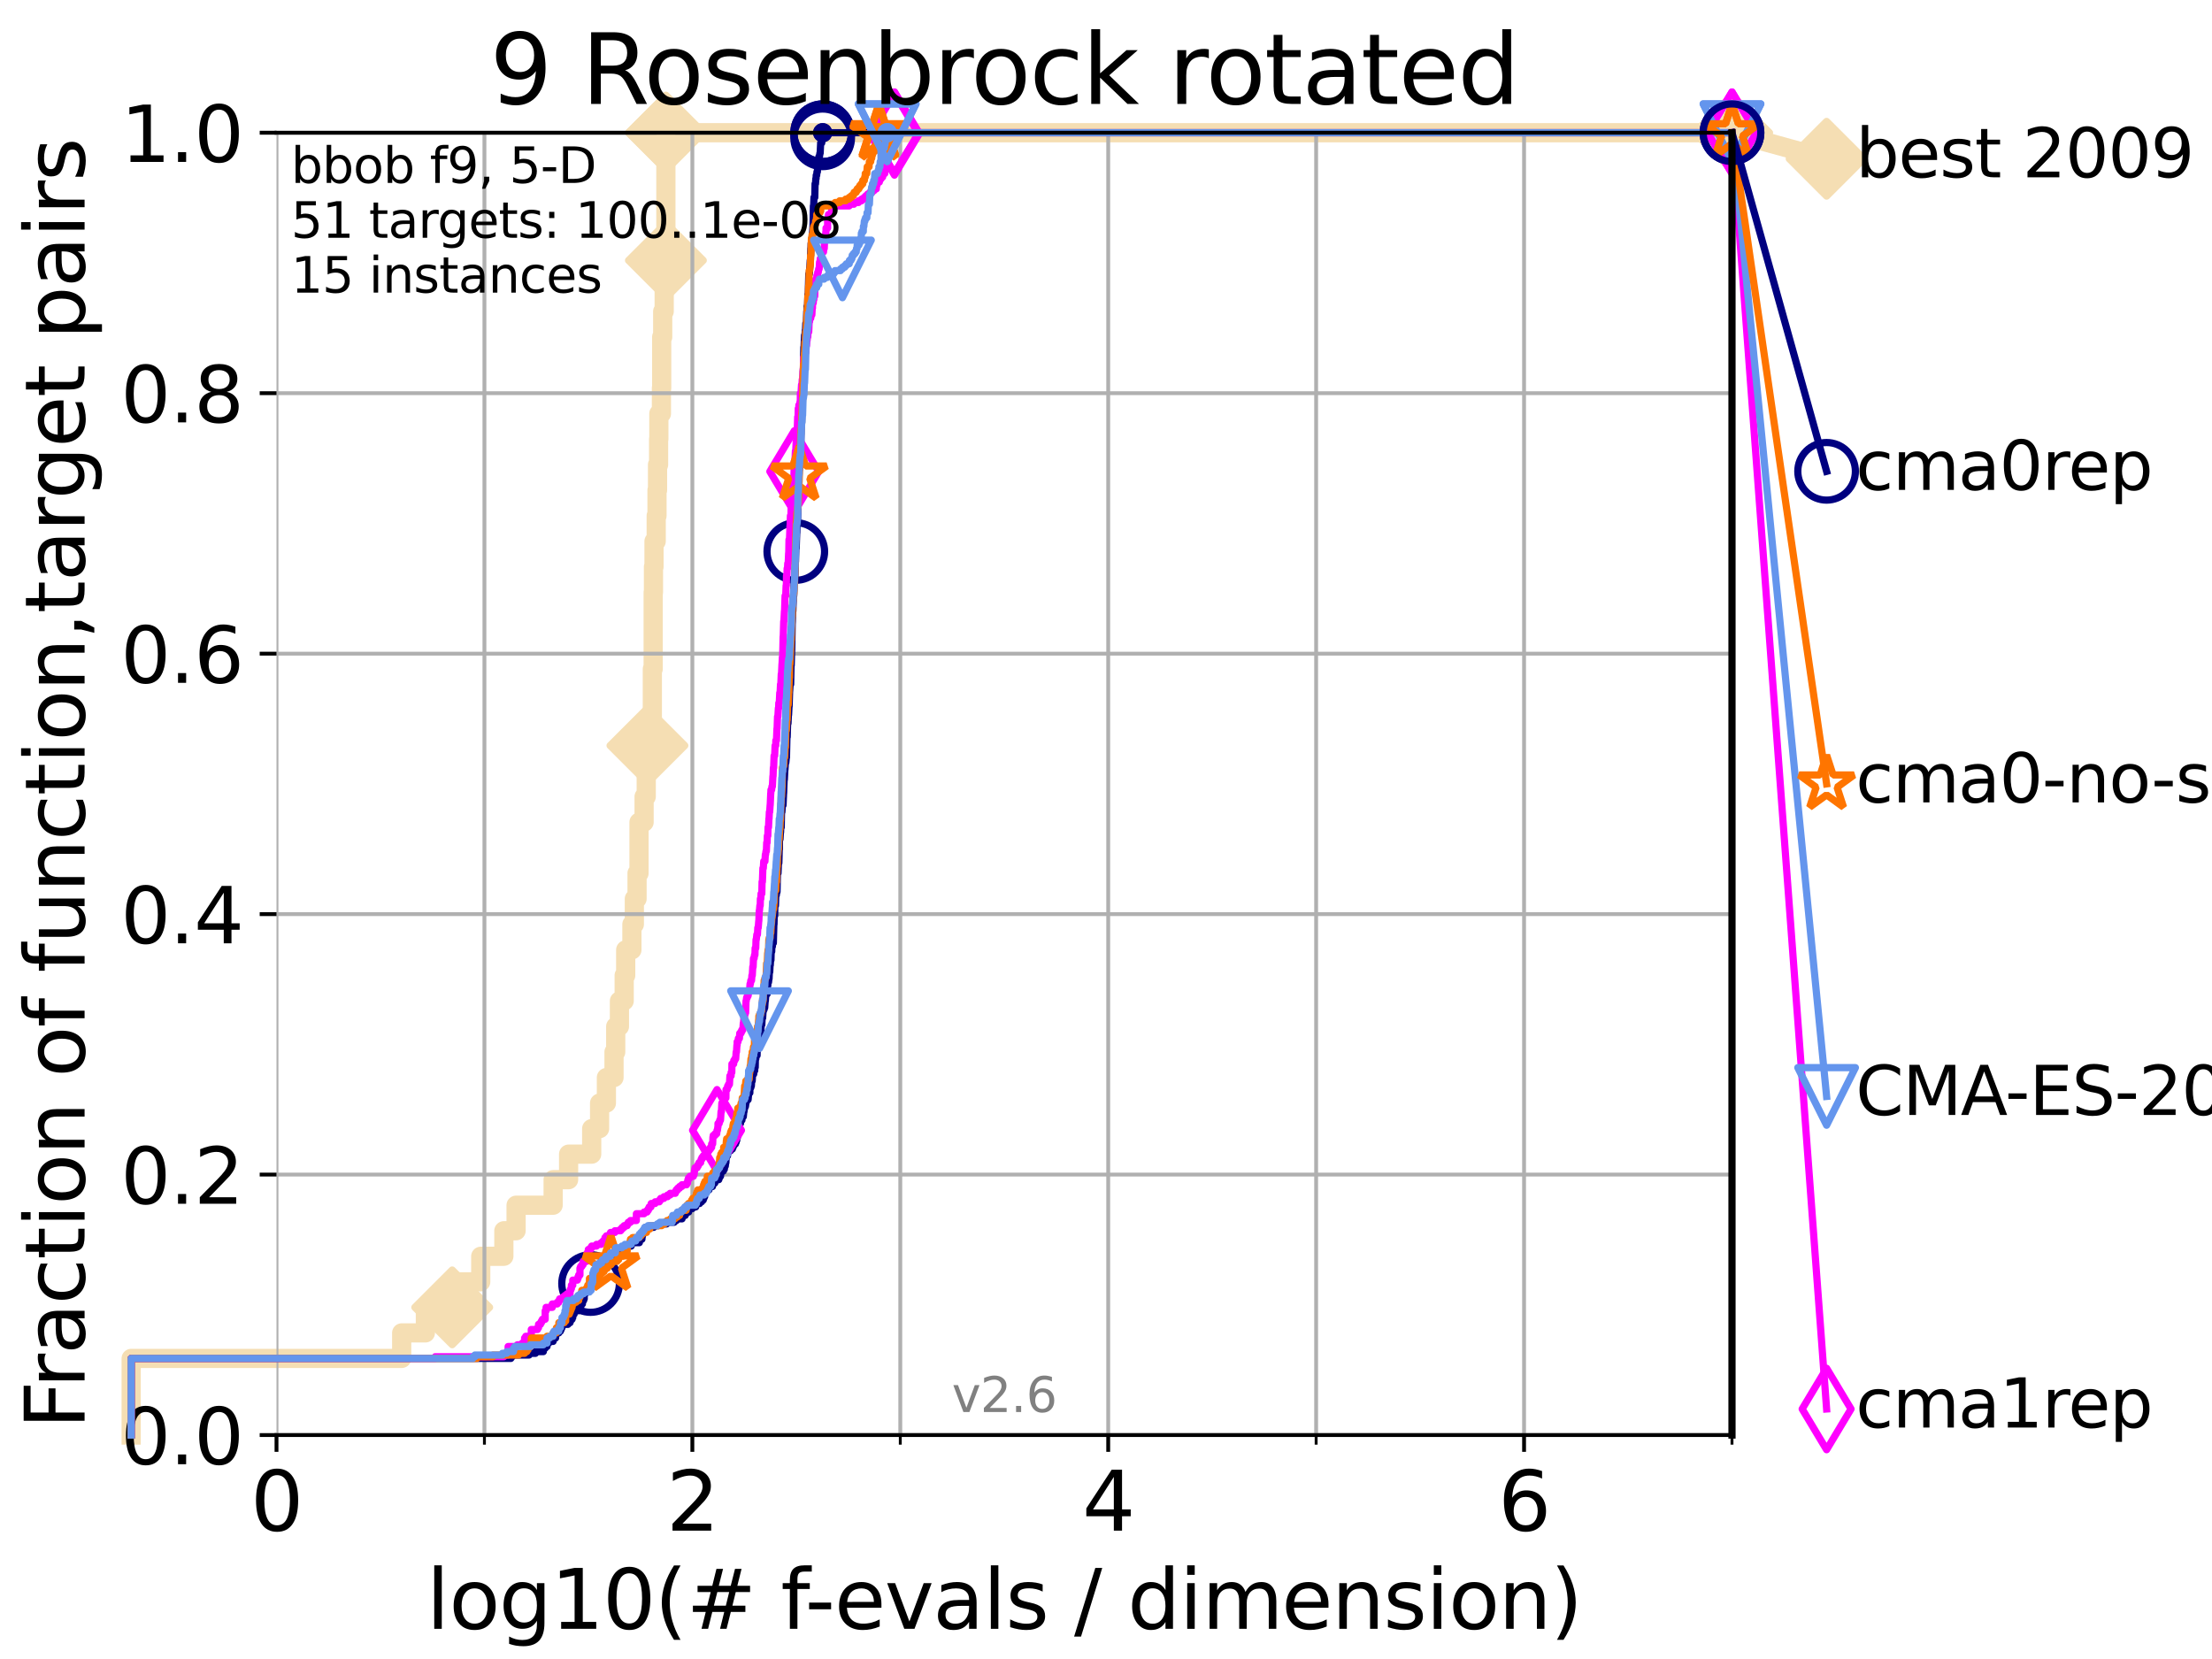 <?xml version="1.0" encoding="utf-8" standalone="no"?>
<!DOCTYPE svg PUBLIC "-//W3C//DTD SVG 1.1//EN"
  "http://www.w3.org/Graphics/SVG/1.1/DTD/svg11.dtd">
<svg xmlns:xlink="http://www.w3.org/1999/xlink" width="460.8pt" height="345.6pt" viewBox="0 0 460.8 345.6" xmlns="http://www.w3.org/2000/svg" version="1.1">
 <defs>
  <style type="text/css">*{stroke-linejoin: round; stroke-linecap: butt}</style>
 </defs>
 <g id="figure_1">
  <g id="patch_1">
   <path d="M 0 345.6 
L 460.8 345.6 
L 460.8 0 
L 0 0 
z
" style="fill: #ffffff"/>
  </g>
  <g id="axes_1">
   <g id="patch_2">
    <path d="M 57.6 298.944 
L 360.806 298.944 
L 360.806 27.648 
L 57.6 27.648 
z
" style="fill: #ffffff"/>
   </g>
   <g id="line2d_1">
    <path d="M 27.324 298.944 
L 27.324 282.985 
L 83.678 282.985 
L 83.678 277.666 
L 88.614 277.666 
L 88.614 272.346 
L 94.206 272.346 
L 94.206 267.027 
L 100.147 267.027 
L 100.147 261.707 
L 104.962 261.707 
L 104.962 256.388 
L 107.512 256.388 
L 107.512 251.068 
L 115.227 251.068 
L 115.227 245.749 
L 118.451 245.749 
L 118.451 240.429 
L 123.26 240.429 
L 123.26 235.11 
L 124.907 235.11 
L 124.907 229.79 
L 126.323 229.79 
L 126.323 224.471 
L 127.911 224.471 
L 127.911 219.151 
L 128.266 219.151 
L 128.266 213.832 
L 129.041 213.832 
L 129.041 208.512 
L 130.027 208.512 
L 130.027 203.192 
L 130.345 203.192 
L 130.345 197.873 
L 131.637 197.873 
L 131.637 192.553 
L 132.145 192.553 
L 132.145 187.234 
L 132.709 187.234 
L 132.709 181.914 
L 133.12 181.914 
L 133.12 171.275 
L 134.177 171.275 
L 134.177 165.956 
L 134.621 165.956 
L 134.621 160.636 
L 134.87 160.636 
L 134.87 155.317 
L 135.894 155.317 
L 135.894 139.358 
L 136.069 139.358 
L 136.069 123.4 
L 136.127 123.4 
L 136.127 118.08 
L 136.242 118.08 
L 136.242 112.76 
L 136.697 112.76 
L 136.697 107.441 
L 136.865 107.441 
L 136.865 102.121 
L 136.975 102.121 
L 136.975 96.802 
L 137.196 96.802 
L 137.196 91.482 
L 137.25 91.482 
L 137.25 86.163 
L 137.788 86.163 
L 137.788 80.843 
L 137.841 80.843 
L 137.841 70.204 
L 138.051 70.204 
L 138.051 64.885 
L 138.362 64.885 
L 138.362 59.565 
L 138.515 59.565 
L 138.515 54.246 
L 138.718 54.246 
L 138.718 27.648 
L 360.806 27.648 
" style="fill: none; stroke: #f5deb3; stroke-width: 4; stroke-linecap: square"/>
   </g>
   <g id="line2d_2">
    <defs>
     <path id="m7d57bf28f2" d="M -0 7.778 
L 7.778 0 
L 0 -7.778 
L -7.778 -0 
z
" style="stroke: #f5deb3; stroke-width: 1.5; stroke-linejoin: miter"/>
    </defs>
    <g>
     <use xlink:href="#m7d57bf28f2" x="94.206" y="272.346" style="fill: #f5deb3; stroke: #f5deb3; stroke-width: 1.5; stroke-linejoin: miter"/>
     <use xlink:href="#m7d57bf28f2" x="134.87" y="155.317" style="fill: #f5deb3; stroke: #f5deb3; stroke-width: 1.5; stroke-linejoin: miter"/>
     <use xlink:href="#m7d57bf28f2" x="138.718" y="54.246" style="fill: #f5deb3; stroke: #f5deb3; stroke-width: 1.5; stroke-linejoin: miter"/>
     <use xlink:href="#m7d57bf28f2" x="138.718" y="27.648" style="fill: #f5deb3; stroke: #f5deb3; stroke-width: 1.5; stroke-linejoin: miter"/>
     <use xlink:href="#m7d57bf28f2" x="138.718" y="27.648" style="fill: #f5deb3; stroke: #f5deb3; stroke-width: 1.5; stroke-linejoin: miter"/>
     <use xlink:href="#m7d57bf28f2" x="360.806" y="27.648" style="fill: #f5deb3; stroke: #f5deb3; stroke-width: 1.5; stroke-linejoin: miter"/>
    </g>
   </g>
   <g id="line2d_3">
    <path style="fill: none; stroke: #f5deb3; stroke-width: 4; stroke-linecap: square"/>
    <g/>
   </g>
   <g id="line2d_4">
    <path d="M 360.806 27.648 
L 380.515 33.074 
" style="fill: none; stroke: #f5deb3; stroke-width: 4; stroke-linecap: square"/>
    <g>
     <use xlink:href="#m7d57bf28f2" x="360.806" y="27.648" style="fill: #f5deb3; stroke: #f5deb3; stroke-width: 1.5; stroke-linejoin: miter"/>
     <use xlink:href="#m7d57bf28f2" x="380.515" y="33.074" style="fill: #f5deb3; stroke: #f5deb3; stroke-width: 1.5; stroke-linejoin: miter"/>
    </g>
   </g>
   <g id="matplotlib.axis_1">
    <g id="xtick_1">
     <g id="line2d_5">
      <path d="M 57.6 298.944 
L 57.6 27.648 
" clip-path="url(#pb178c221e9)" style="fill: none; stroke: #b0b0b0; stroke-width: 0.8; stroke-linecap: square"/>
     </g>
     <g id="line2d_6">
      <defs>
       <path id="m5519d32efd" d="M 0 0 
L 0 3.5 
" style="stroke: #000000; stroke-width: 0.8"/>
      </defs>
      <g>
       <use xlink:href="#m5519d32efd" x="57.6" y="298.944" style="stroke: #000000; stroke-width: 0.8"/>
      </g>
     </g>
     <g id="text_1">
      <!-- 0 -->
      <g transform="translate(52.192 318.861)scale(0.17 -0.17)">
       <defs>
        <path id="DejaVuSans-30" d="M 2034 4250 
Q 1547 4250 1301 3770 
Q 1056 3291 1056 2328 
Q 1056 1369 1301 889 
Q 1547 409 2034 409 
Q 2525 409 2770 889 
Q 3016 1369 3016 2328 
Q 3016 3291 2770 3770 
Q 2525 4250 2034 4250 
z
M 2034 4750 
Q 2819 4750 3233 4129 
Q 3647 3509 3647 2328 
Q 3647 1150 3233 529 
Q 2819 -91 2034 -91 
Q 1250 -91 836 529 
Q 422 1150 422 2328 
Q 422 3509 836 4129 
Q 1250 4750 2034 4750 
z
" transform="scale(0.016)"/>
       </defs>
       <use xlink:href="#DejaVuSans-30"/>
      </g>
     </g>
    </g>
    <g id="xtick_2">
     <g id="line2d_7">
      <path d="M 144.23 298.944 
L 144.23 27.648 
" clip-path="url(#pb178c221e9)" style="fill: none; stroke: #b0b0b0; stroke-width: 0.8; stroke-linecap: square"/>
     </g>
     <g id="line2d_8">
      <g>
       <use xlink:href="#m5519d32efd" x="144.23" y="298.944" style="stroke: #000000; stroke-width: 0.8"/>
      </g>
     </g>
     <g id="text_2">
      <!-- 2 -->
      <g transform="translate(138.822 318.861)scale(0.17 -0.17)">
       <defs>
        <path id="DejaVuSans-32" d="M 1228 531 
L 3431 531 
L 3431 0 
L 469 0 
L 469 531 
Q 828 903 1448 1529 
Q 2069 2156 2228 2338 
Q 2531 2678 2651 2914 
Q 2772 3150 2772 3378 
Q 2772 3750 2511 3984 
Q 2250 4219 1831 4219 
Q 1534 4219 1204 4116 
Q 875 4013 500 3803 
L 500 4441 
Q 881 4594 1212 4672 
Q 1544 4750 1819 4750 
Q 2544 4750 2975 4387 
Q 3406 4025 3406 3419 
Q 3406 3131 3298 2873 
Q 3191 2616 2906 2266 
Q 2828 2175 2409 1742 
Q 1991 1309 1228 531 
z
" transform="scale(0.016)"/>
       </defs>
       <use xlink:href="#DejaVuSans-32"/>
      </g>
     </g>
    </g>
    <g id="xtick_3">
     <g id="line2d_9">
      <path d="M 230.861 298.944 
L 230.861 27.648 
" clip-path="url(#pb178c221e9)" style="fill: none; stroke: #b0b0b0; stroke-width: 0.8; stroke-linecap: square"/>
     </g>
     <g id="line2d_10">
      <g>
       <use xlink:href="#m5519d32efd" x="230.861" y="298.944" style="stroke: #000000; stroke-width: 0.8"/>
      </g>
     </g>
     <g id="text_3">
      <!-- 4 -->
      <g transform="translate(225.453 318.861)scale(0.17 -0.17)">
       <defs>
        <path id="DejaVuSans-34" d="M 2419 4116 
L 825 1625 
L 2419 1625 
L 2419 4116 
z
M 2253 4666 
L 3047 4666 
L 3047 1625 
L 3713 1625 
L 3713 1100 
L 3047 1100 
L 3047 0 
L 2419 0 
L 2419 1100 
L 313 1100 
L 313 1709 
L 2253 4666 
z
" transform="scale(0.016)"/>
       </defs>
       <use xlink:href="#DejaVuSans-34"/>
      </g>
     </g>
    </g>
    <g id="xtick_4">
     <g id="line2d_11">
      <path d="M 317.491 298.944 
L 317.491 27.648 
" clip-path="url(#pb178c221e9)" style="fill: none; stroke: #b0b0b0; stroke-width: 0.8; stroke-linecap: square"/>
     </g>
     <g id="line2d_12">
      <g>
       <use xlink:href="#m5519d32efd" x="317.491" y="298.944" style="stroke: #000000; stroke-width: 0.8"/>
      </g>
     </g>
     <g id="text_4">
      <!-- 6 -->
      <g transform="translate(312.083 318.861)scale(0.17 -0.17)">
       <defs>
        <path id="DejaVuSans-36" d="M 2113 2584 
Q 1688 2584 1439 2293 
Q 1191 2003 1191 1497 
Q 1191 994 1439 701 
Q 1688 409 2113 409 
Q 2538 409 2786 701 
Q 3034 994 3034 1497 
Q 3034 2003 2786 2293 
Q 2538 2584 2113 2584 
z
M 3366 4563 
L 3366 3988 
Q 3128 4100 2886 4159 
Q 2644 4219 2406 4219 
Q 1781 4219 1451 3797 
Q 1122 3375 1075 2522 
Q 1259 2794 1537 2939 
Q 1816 3084 2150 3084 
Q 2853 3084 3261 2657 
Q 3669 2231 3669 1497 
Q 3669 778 3244 343 
Q 2819 -91 2113 -91 
Q 1303 -91 875 529 
Q 447 1150 447 2328 
Q 447 3434 972 4092 
Q 1497 4750 2381 4750 
Q 2619 4750 2861 4703 
Q 3103 4656 3366 4563 
z
" transform="scale(0.016)"/>
       </defs>
       <use xlink:href="#DejaVuSans-36"/>
      </g>
     </g>
    </g>
    <g id="xtick_5">
     <g id="line2d_13">
      <path d="M 100.915 298.944 
L 100.915 27.648 
" clip-path="url(#pb178c221e9)" style="fill: none; stroke: #b0b0b0; stroke-width: 0.8; stroke-linecap: square"/>
     </g>
     <g id="line2d_14">
      <defs>
       <path id="m56e9083a6a" d="M 0 0 
L 0 2 
" style="stroke: #000000; stroke-width: 0.6"/>
      </defs>
      <g>
       <use xlink:href="#m56e9083a6a" x="100.915" y="298.944" style="stroke: #000000; stroke-width: 0.6"/>
      </g>
     </g>
    </g>
    <g id="xtick_6">
     <g id="line2d_15">
      <path d="M 187.546 298.944 
L 187.546 27.648 
" clip-path="url(#pb178c221e9)" style="fill: none; stroke: #b0b0b0; stroke-width: 0.8; stroke-linecap: square"/>
     </g>
     <g id="line2d_16">
      <g>
       <use xlink:href="#m56e9083a6a" x="187.546" y="298.944" style="stroke: #000000; stroke-width: 0.6"/>
      </g>
     </g>
    </g>
    <g id="xtick_7">
     <g id="line2d_17">
      <path d="M 274.176 298.944 
L 274.176 27.648 
" clip-path="url(#pb178c221e9)" style="fill: none; stroke: #b0b0b0; stroke-width: 0.8; stroke-linecap: square"/>
     </g>
     <g id="line2d_18">
      <g>
       <use xlink:href="#m56e9083a6a" x="274.176" y="298.944" style="stroke: #000000; stroke-width: 0.6"/>
      </g>
     </g>
    </g>
    <g id="xtick_8">
     <g id="line2d_19">
      <path d="M 360.806 298.944 
L 360.806 27.648 
" clip-path="url(#pb178c221e9)" style="fill: none; stroke: #b0b0b0; stroke-width: 0.8; stroke-linecap: square"/>
     </g>
     <g id="line2d_20">
      <g>
       <use xlink:href="#m56e9083a6a" x="360.806" y="298.944" style="stroke: #000000; stroke-width: 0.6"/>
      </g>
     </g>
    </g>
    <g id="text_5">
     <!-- log10(# f-evals / dimension) -->
     <g transform="translate(88.823 339.314)scale(0.17 -0.17)">
      <defs>
       <path id="DejaVuSans-6c" d="M 603 4863 
L 1178 4863 
L 1178 0 
L 603 0 
L 603 4863 
z
" transform="scale(0.016)"/>
       <path id="DejaVuSans-6f" d="M 1959 3097 
Q 1497 3097 1228 2736 
Q 959 2375 959 1747 
Q 959 1119 1226 758 
Q 1494 397 1959 397 
Q 2419 397 2687 759 
Q 2956 1122 2956 1747 
Q 2956 2369 2687 2733 
Q 2419 3097 1959 3097 
z
M 1959 3584 
Q 2709 3584 3137 3096 
Q 3566 2609 3566 1747 
Q 3566 888 3137 398 
Q 2709 -91 1959 -91 
Q 1206 -91 779 398 
Q 353 888 353 1747 
Q 353 2609 779 3096 
Q 1206 3584 1959 3584 
z
" transform="scale(0.016)"/>
       <path id="DejaVuSans-67" d="M 2906 1791 
Q 2906 2416 2648 2759 
Q 2391 3103 1925 3103 
Q 1463 3103 1205 2759 
Q 947 2416 947 1791 
Q 947 1169 1205 825 
Q 1463 481 1925 481 
Q 2391 481 2648 825 
Q 2906 1169 2906 1791 
z
M 3481 434 
Q 3481 -459 3084 -895 
Q 2688 -1331 1869 -1331 
Q 1566 -1331 1297 -1286 
Q 1028 -1241 775 -1147 
L 775 -588 
Q 1028 -725 1275 -790 
Q 1522 -856 1778 -856 
Q 2344 -856 2625 -561 
Q 2906 -266 2906 331 
L 2906 616 
Q 2728 306 2450 153 
Q 2172 0 1784 0 
Q 1141 0 747 490 
Q 353 981 353 1791 
Q 353 2603 747 3093 
Q 1141 3584 1784 3584 
Q 2172 3584 2450 3431 
Q 2728 3278 2906 2969 
L 2906 3500 
L 3481 3500 
L 3481 434 
z
" transform="scale(0.016)"/>
       <path id="DejaVuSans-31" d="M 794 531 
L 1825 531 
L 1825 4091 
L 703 3866 
L 703 4441 
L 1819 4666 
L 2450 4666 
L 2450 531 
L 3481 531 
L 3481 0 
L 794 0 
L 794 531 
z
" transform="scale(0.016)"/>
       <path id="DejaVuSans-28" d="M 1984 4856 
Q 1566 4138 1362 3434 
Q 1159 2731 1159 2009 
Q 1159 1288 1364 580 
Q 1569 -128 1984 -844 
L 1484 -844 
Q 1016 -109 783 600 
Q 550 1309 550 2009 
Q 550 2706 781 3412 
Q 1013 4119 1484 4856 
L 1984 4856 
z
" transform="scale(0.016)"/>
       <path id="DejaVuSans-23" d="M 3272 2816 
L 2363 2816 
L 2100 1772 
L 3016 1772 
L 3272 2816 
z
M 2803 4594 
L 2478 3297 
L 3391 3297 
L 3719 4594 
L 4219 4594 
L 3897 3297 
L 4872 3297 
L 4872 2816 
L 3775 2816 
L 3519 1772 
L 4513 1772 
L 4513 1294 
L 3397 1294 
L 3072 0 
L 2572 0 
L 2894 1294 
L 1978 1294 
L 1656 0 
L 1153 0 
L 1478 1294 
L 494 1294 
L 494 1772 
L 1594 1772 
L 1856 2816 
L 850 2816 
L 850 3297 
L 1978 3297 
L 2297 4594 
L 2803 4594 
z
" transform="scale(0.016)"/>
       <path id="DejaVuSans-20" transform="scale(0.016)"/>
       <path id="DejaVuSans-66" d="M 2375 4863 
L 2375 4384 
L 1825 4384 
Q 1516 4384 1395 4259 
Q 1275 4134 1275 3809 
L 1275 3500 
L 2222 3500 
L 2222 3053 
L 1275 3053 
L 1275 0 
L 697 0 
L 697 3053 
L 147 3053 
L 147 3500 
L 697 3500 
L 697 3744 
Q 697 4328 969 4595 
Q 1241 4863 1831 4863 
L 2375 4863 
z
" transform="scale(0.016)"/>
       <path id="DejaVuSans-2d" d="M 313 2009 
L 1997 2009 
L 1997 1497 
L 313 1497 
L 313 2009 
z
" transform="scale(0.016)"/>
       <path id="DejaVuSans-65" d="M 3597 1894 
L 3597 1613 
L 953 1613 
Q 991 1019 1311 708 
Q 1631 397 2203 397 
Q 2534 397 2845 478 
Q 3156 559 3463 722 
L 3463 178 
Q 3153 47 2828 -22 
Q 2503 -91 2169 -91 
Q 1331 -91 842 396 
Q 353 884 353 1716 
Q 353 2575 817 3079 
Q 1281 3584 2069 3584 
Q 2775 3584 3186 3129 
Q 3597 2675 3597 1894 
z
M 3022 2063 
Q 3016 2534 2758 2815 
Q 2500 3097 2075 3097 
Q 1594 3097 1305 2825 
Q 1016 2553 972 2059 
L 3022 2063 
z
" transform="scale(0.016)"/>
       <path id="DejaVuSans-76" d="M 191 3500 
L 800 3500 
L 1894 563 
L 2988 3500 
L 3597 3500 
L 2284 0 
L 1503 0 
L 191 3500 
z
" transform="scale(0.016)"/>
       <path id="DejaVuSans-61" d="M 2194 1759 
Q 1497 1759 1228 1600 
Q 959 1441 959 1056 
Q 959 750 1161 570 
Q 1363 391 1709 391 
Q 2188 391 2477 730 
Q 2766 1069 2766 1631 
L 2766 1759 
L 2194 1759 
z
M 3341 1997 
L 3341 0 
L 2766 0 
L 2766 531 
Q 2569 213 2275 61 
Q 1981 -91 1556 -91 
Q 1019 -91 701 211 
Q 384 513 384 1019 
Q 384 1609 779 1909 
Q 1175 2209 1959 2209 
L 2766 2209 
L 2766 2266 
Q 2766 2663 2505 2880 
Q 2244 3097 1772 3097 
Q 1472 3097 1187 3025 
Q 903 2953 641 2809 
L 641 3341 
Q 956 3463 1253 3523 
Q 1550 3584 1831 3584 
Q 2591 3584 2966 3190 
Q 3341 2797 3341 1997 
z
" transform="scale(0.016)"/>
       <path id="DejaVuSans-73" d="M 2834 3397 
L 2834 2853 
Q 2591 2978 2328 3040 
Q 2066 3103 1784 3103 
Q 1356 3103 1142 2972 
Q 928 2841 928 2578 
Q 928 2378 1081 2264 
Q 1234 2150 1697 2047 
L 1894 2003 
Q 2506 1872 2764 1633 
Q 3022 1394 3022 966 
Q 3022 478 2636 193 
Q 2250 -91 1575 -91 
Q 1294 -91 989 -36 
Q 684 19 347 128 
L 347 722 
Q 666 556 975 473 
Q 1284 391 1588 391 
Q 1994 391 2212 530 
Q 2431 669 2431 922 
Q 2431 1156 2273 1281 
Q 2116 1406 1581 1522 
L 1381 1569 
Q 847 1681 609 1914 
Q 372 2147 372 2553 
Q 372 3047 722 3315 
Q 1072 3584 1716 3584 
Q 2034 3584 2315 3537 
Q 2597 3491 2834 3397 
z
" transform="scale(0.016)"/>
       <path id="DejaVuSans-2f" d="M 1625 4666 
L 2156 4666 
L 531 -594 
L 0 -594 
L 1625 4666 
z
" transform="scale(0.016)"/>
       <path id="DejaVuSans-64" d="M 2906 2969 
L 2906 4863 
L 3481 4863 
L 3481 0 
L 2906 0 
L 2906 525 
Q 2725 213 2448 61 
Q 2172 -91 1784 -91 
Q 1150 -91 751 415 
Q 353 922 353 1747 
Q 353 2572 751 3078 
Q 1150 3584 1784 3584 
Q 2172 3584 2448 3432 
Q 2725 3281 2906 2969 
z
M 947 1747 
Q 947 1113 1208 752 
Q 1469 391 1925 391 
Q 2381 391 2643 752 
Q 2906 1113 2906 1747 
Q 2906 2381 2643 2742 
Q 2381 3103 1925 3103 
Q 1469 3103 1208 2742 
Q 947 2381 947 1747 
z
" transform="scale(0.016)"/>
       <path id="DejaVuSans-69" d="M 603 3500 
L 1178 3500 
L 1178 0 
L 603 0 
L 603 3500 
z
M 603 4863 
L 1178 4863 
L 1178 4134 
L 603 4134 
L 603 4863 
z
" transform="scale(0.016)"/>
       <path id="DejaVuSans-6d" d="M 3328 2828 
Q 3544 3216 3844 3400 
Q 4144 3584 4550 3584 
Q 5097 3584 5394 3201 
Q 5691 2819 5691 2113 
L 5691 0 
L 5113 0 
L 5113 2094 
Q 5113 2597 4934 2840 
Q 4756 3084 4391 3084 
Q 3944 3084 3684 2787 
Q 3425 2491 3425 1978 
L 3425 0 
L 2847 0 
L 2847 2094 
Q 2847 2600 2669 2842 
Q 2491 3084 2119 3084 
Q 1678 3084 1418 2786 
Q 1159 2488 1159 1978 
L 1159 0 
L 581 0 
L 581 3500 
L 1159 3500 
L 1159 2956 
Q 1356 3278 1631 3431 
Q 1906 3584 2284 3584 
Q 2666 3584 2933 3390 
Q 3200 3197 3328 2828 
z
" transform="scale(0.016)"/>
       <path id="DejaVuSans-6e" d="M 3513 2113 
L 3513 0 
L 2938 0 
L 2938 2094 
Q 2938 2591 2744 2837 
Q 2550 3084 2163 3084 
Q 1697 3084 1428 2787 
Q 1159 2491 1159 1978 
L 1159 0 
L 581 0 
L 581 3500 
L 1159 3500 
L 1159 2956 
Q 1366 3272 1645 3428 
Q 1925 3584 2291 3584 
Q 2894 3584 3203 3211 
Q 3513 2838 3513 2113 
z
" transform="scale(0.016)"/>
       <path id="DejaVuSans-29" d="M 513 4856 
L 1013 4856 
Q 1481 4119 1714 3412 
Q 1947 2706 1947 2009 
Q 1947 1309 1714 600 
Q 1481 -109 1013 -844 
L 513 -844 
Q 928 -128 1133 580 
Q 1338 1288 1338 2009 
Q 1338 2731 1133 3434 
Q 928 4138 513 4856 
z
" transform="scale(0.016)"/>
      </defs>
      <use xlink:href="#DejaVuSans-6c"/>
      <use xlink:href="#DejaVuSans-6f" x="27.783"/>
      <use xlink:href="#DejaVuSans-67" x="88.965"/>
      <use xlink:href="#DejaVuSans-31" x="152.441"/>
      <use xlink:href="#DejaVuSans-30" x="216.064"/>
      <use xlink:href="#DejaVuSans-28" x="279.688"/>
      <use xlink:href="#DejaVuSans-23" x="318.701"/>
      <use xlink:href="#DejaVuSans-20" x="402.49"/>
      <use xlink:href="#DejaVuSans-66" x="434.277"/>
      <use xlink:href="#DejaVuSans-2d" x="463.982"/>
      <use xlink:href="#DejaVuSans-65" x="500.066"/>
      <use xlink:href="#DejaVuSans-76" x="561.59"/>
      <use xlink:href="#DejaVuSans-61" x="620.77"/>
      <use xlink:href="#DejaVuSans-6c" x="682.049"/>
      <use xlink:href="#DejaVuSans-73" x="709.832"/>
      <use xlink:href="#DejaVuSans-20" x="761.932"/>
      <use xlink:href="#DejaVuSans-2f" x="793.719"/>
      <use xlink:href="#DejaVuSans-20" x="827.41"/>
      <use xlink:href="#DejaVuSans-64" x="859.197"/>
      <use xlink:href="#DejaVuSans-69" x="922.674"/>
      <use xlink:href="#DejaVuSans-6d" x="950.457"/>
      <use xlink:href="#DejaVuSans-65" x="1047.869"/>
      <use xlink:href="#DejaVuSans-6e" x="1109.393"/>
      <use xlink:href="#DejaVuSans-73" x="1172.771"/>
      <use xlink:href="#DejaVuSans-69" x="1224.871"/>
      <use xlink:href="#DejaVuSans-6f" x="1252.654"/>
      <use xlink:href="#DejaVuSans-6e" x="1313.836"/>
      <use xlink:href="#DejaVuSans-29" x="1377.215"/>
     </g>
    </g>
   </g>
   <g id="matplotlib.axis_2">
    <g id="ytick_1">
     <g id="line2d_21">
      <path d="M 57.6 298.944 
L 360.806 298.944 
" clip-path="url(#pb178c221e9)" style="fill: none; stroke: #b0b0b0; stroke-width: 0.8; stroke-linecap: square"/>
     </g>
     <g id="line2d_22">
      <defs>
       <path id="m41495e2989" d="M 0 0 
L -3.5 0 
" style="stroke: #000000; stroke-width: 0.8"/>
      </defs>
      <g>
       <use xlink:href="#m41495e2989" x="57.6" y="298.944" style="stroke: #000000; stroke-width: 0.8"/>
      </g>
     </g>
     <g id="text_6">
      <!-- 0.0 -->
      <g transform="translate(25.155 305.023)scale(0.16 -0.16)">
       <defs>
        <path id="DejaVuSans-2e" d="M 684 794 
L 1344 794 
L 1344 0 
L 684 0 
L 684 794 
z
" transform="scale(0.016)"/>
       </defs>
       <use xlink:href="#DejaVuSans-30"/>
       <use xlink:href="#DejaVuSans-2e" x="63.623"/>
       <use xlink:href="#DejaVuSans-30" x="95.41"/>
      </g>
     </g>
    </g>
    <g id="ytick_2">
     <g id="line2d_23">
      <path d="M 57.6 244.685 
L 360.806 244.685 
" clip-path="url(#pb178c221e9)" style="fill: none; stroke: #b0b0b0; stroke-width: 0.8; stroke-linecap: square"/>
     </g>
     <g id="line2d_24">
      <g>
       <use xlink:href="#m41495e2989" x="57.6" y="244.685" style="stroke: #000000; stroke-width: 0.8"/>
      </g>
     </g>
     <g id="text_7">
      <!-- 0.2 -->
      <g transform="translate(25.155 250.764)scale(0.16 -0.16)">
       <use xlink:href="#DejaVuSans-30"/>
       <use xlink:href="#DejaVuSans-2e" x="63.623"/>
       <use xlink:href="#DejaVuSans-32" x="95.41"/>
      </g>
     </g>
    </g>
    <g id="ytick_3">
     <g id="line2d_25">
      <path d="M 57.6 190.426 
L 360.806 190.426 
" clip-path="url(#pb178c221e9)" style="fill: none; stroke: #b0b0b0; stroke-width: 0.8; stroke-linecap: square"/>
     </g>
     <g id="line2d_26">
      <g>
       <use xlink:href="#m41495e2989" x="57.6" y="190.426" style="stroke: #000000; stroke-width: 0.8"/>
      </g>
     </g>
     <g id="text_8">
      <!-- 0.4 -->
      <g transform="translate(25.155 196.504)scale(0.16 -0.16)">
       <use xlink:href="#DejaVuSans-30"/>
       <use xlink:href="#DejaVuSans-2e" x="63.623"/>
       <use xlink:href="#DejaVuSans-34" x="95.41"/>
      </g>
     </g>
    </g>
    <g id="ytick_4">
     <g id="line2d_27">
      <path d="M 57.6 136.166 
L 360.806 136.166 
" clip-path="url(#pb178c221e9)" style="fill: none; stroke: #b0b0b0; stroke-width: 0.8; stroke-linecap: square"/>
     </g>
     <g id="line2d_28">
      <g>
       <use xlink:href="#m41495e2989" x="57.6" y="136.166" style="stroke: #000000; stroke-width: 0.8"/>
      </g>
     </g>
     <g id="text_9">
      <!-- 0.6 -->
      <g transform="translate(25.155 142.245)scale(0.16 -0.16)">
       <use xlink:href="#DejaVuSans-30"/>
       <use xlink:href="#DejaVuSans-2e" x="63.623"/>
       <use xlink:href="#DejaVuSans-36" x="95.41"/>
      </g>
     </g>
    </g>
    <g id="ytick_5">
     <g id="line2d_29">
      <path d="M 57.6 81.907 
L 360.806 81.907 
" clip-path="url(#pb178c221e9)" style="fill: none; stroke: #b0b0b0; stroke-width: 0.8; stroke-linecap: square"/>
     </g>
     <g id="line2d_30">
      <g>
       <use xlink:href="#m41495e2989" x="57.6" y="81.907" style="stroke: #000000; stroke-width: 0.8"/>
      </g>
     </g>
     <g id="text_10">
      <!-- 0.8 -->
      <g transform="translate(25.155 87.986)scale(0.16 -0.16)">
       <defs>
        <path id="DejaVuSans-38" d="M 2034 2216 
Q 1584 2216 1326 1975 
Q 1069 1734 1069 1313 
Q 1069 891 1326 650 
Q 1584 409 2034 409 
Q 2484 409 2743 651 
Q 3003 894 3003 1313 
Q 3003 1734 2745 1975 
Q 2488 2216 2034 2216 
z
M 1403 2484 
Q 997 2584 770 2862 
Q 544 3141 544 3541 
Q 544 4100 942 4425 
Q 1341 4750 2034 4750 
Q 2731 4750 3128 4425 
Q 3525 4100 3525 3541 
Q 3525 3141 3298 2862 
Q 3072 2584 2669 2484 
Q 3125 2378 3379 2068 
Q 3634 1759 3634 1313 
Q 3634 634 3220 271 
Q 2806 -91 2034 -91 
Q 1263 -91 848 271 
Q 434 634 434 1313 
Q 434 1759 690 2068 
Q 947 2378 1403 2484 
z
M 1172 3481 
Q 1172 3119 1398 2916 
Q 1625 2713 2034 2713 
Q 2441 2713 2670 2916 
Q 2900 3119 2900 3481 
Q 2900 3844 2670 4047 
Q 2441 4250 2034 4250 
Q 1625 4250 1398 4047 
Q 1172 3844 1172 3481 
z
" transform="scale(0.016)"/>
       </defs>
       <use xlink:href="#DejaVuSans-30"/>
       <use xlink:href="#DejaVuSans-2e" x="63.623"/>
       <use xlink:href="#DejaVuSans-38" x="95.41"/>
      </g>
     </g>
    </g>
    <g id="ytick_6">
     <g id="line2d_31">
      <path d="M 57.6 27.648 
L 360.806 27.648 
" clip-path="url(#pb178c221e9)" style="fill: none; stroke: #b0b0b0; stroke-width: 0.8; stroke-linecap: square"/>
     </g>
     <g id="line2d_32">
      <g>
       <use xlink:href="#m41495e2989" x="57.6" y="27.648" style="stroke: #000000; stroke-width: 0.8"/>
      </g>
     </g>
     <g id="text_11">
      <!-- 1.0 -->
      <g transform="translate(25.155 33.727)scale(0.16 -0.16)">
       <use xlink:href="#DejaVuSans-31"/>
       <use xlink:href="#DejaVuSans-2e" x="63.623"/>
       <use xlink:href="#DejaVuSans-30" x="95.41"/>
      </g>
     </g>
    </g>
    <g id="text_12">
     <!-- Fraction of function,target pairs -->
     <g transform="translate(17.62 297.681)rotate(-90)scale(0.17 -0.17)">
      <defs>
       <path id="DejaVuSans-46" d="M 628 4666 
L 3309 4666 
L 3309 4134 
L 1259 4134 
L 1259 2759 
L 3109 2759 
L 3109 2228 
L 1259 2228 
L 1259 0 
L 628 0 
L 628 4666 
z
" transform="scale(0.016)"/>
       <path id="DejaVuSans-72" d="M 2631 2963 
Q 2534 3019 2420 3045 
Q 2306 3072 2169 3072 
Q 1681 3072 1420 2755 
Q 1159 2438 1159 1844 
L 1159 0 
L 581 0 
L 581 3500 
L 1159 3500 
L 1159 2956 
Q 1341 3275 1631 3429 
Q 1922 3584 2338 3584 
Q 2397 3584 2469 3576 
Q 2541 3569 2628 3553 
L 2631 2963 
z
" transform="scale(0.016)"/>
       <path id="DejaVuSans-63" d="M 3122 3366 
L 3122 2828 
Q 2878 2963 2633 3030 
Q 2388 3097 2138 3097 
Q 1578 3097 1268 2742 
Q 959 2388 959 1747 
Q 959 1106 1268 751 
Q 1578 397 2138 397 
Q 2388 397 2633 464 
Q 2878 531 3122 666 
L 3122 134 
Q 2881 22 2623 -34 
Q 2366 -91 2075 -91 
Q 1284 -91 818 406 
Q 353 903 353 1747 
Q 353 2603 823 3093 
Q 1294 3584 2113 3584 
Q 2378 3584 2631 3529 
Q 2884 3475 3122 3366 
z
" transform="scale(0.016)"/>
       <path id="DejaVuSans-74" d="M 1172 4494 
L 1172 3500 
L 2356 3500 
L 2356 3053 
L 1172 3053 
L 1172 1153 
Q 1172 725 1289 603 
Q 1406 481 1766 481 
L 2356 481 
L 2356 0 
L 1766 0 
Q 1100 0 847 248 
Q 594 497 594 1153 
L 594 3053 
L 172 3053 
L 172 3500 
L 594 3500 
L 594 4494 
L 1172 4494 
z
" transform="scale(0.016)"/>
       <path id="DejaVuSans-75" d="M 544 1381 
L 544 3500 
L 1119 3500 
L 1119 1403 
Q 1119 906 1312 657 
Q 1506 409 1894 409 
Q 2359 409 2629 706 
Q 2900 1003 2900 1516 
L 2900 3500 
L 3475 3500 
L 3475 0 
L 2900 0 
L 2900 538 
Q 2691 219 2414 64 
Q 2138 -91 1772 -91 
Q 1169 -91 856 284 
Q 544 659 544 1381 
z
M 1991 3584 
L 1991 3584 
z
" transform="scale(0.016)"/>
       <path id="DejaVuSans-2c" d="M 750 794 
L 1409 794 
L 1409 256 
L 897 -744 
L 494 -744 
L 750 256 
L 750 794 
z
" transform="scale(0.016)"/>
       <path id="DejaVuSans-70" d="M 1159 525 
L 1159 -1331 
L 581 -1331 
L 581 3500 
L 1159 3500 
L 1159 2969 
Q 1341 3281 1617 3432 
Q 1894 3584 2278 3584 
Q 2916 3584 3314 3078 
Q 3713 2572 3713 1747 
Q 3713 922 3314 415 
Q 2916 -91 2278 -91 
Q 1894 -91 1617 61 
Q 1341 213 1159 525 
z
M 3116 1747 
Q 3116 2381 2855 2742 
Q 2594 3103 2138 3103 
Q 1681 3103 1420 2742 
Q 1159 2381 1159 1747 
Q 1159 1113 1420 752 
Q 1681 391 2138 391 
Q 2594 391 2855 752 
Q 3116 1113 3116 1747 
z
" transform="scale(0.016)"/>
      </defs>
      <use xlink:href="#DejaVuSans-46"/>
      <use xlink:href="#DejaVuSans-72" x="50.27"/>
      <use xlink:href="#DejaVuSans-61" x="91.383"/>
      <use xlink:href="#DejaVuSans-63" x="152.662"/>
      <use xlink:href="#DejaVuSans-74" x="207.643"/>
      <use xlink:href="#DejaVuSans-69" x="246.852"/>
      <use xlink:href="#DejaVuSans-6f" x="274.635"/>
      <use xlink:href="#DejaVuSans-6e" x="335.816"/>
      <use xlink:href="#DejaVuSans-20" x="399.195"/>
      <use xlink:href="#DejaVuSans-6f" x="430.982"/>
      <use xlink:href="#DejaVuSans-66" x="492.164"/>
      <use xlink:href="#DejaVuSans-20" x="527.369"/>
      <use xlink:href="#DejaVuSans-66" x="559.156"/>
      <use xlink:href="#DejaVuSans-75" x="594.361"/>
      <use xlink:href="#DejaVuSans-6e" x="657.74"/>
      <use xlink:href="#DejaVuSans-63" x="721.119"/>
      <use xlink:href="#DejaVuSans-74" x="776.1"/>
      <use xlink:href="#DejaVuSans-69" x="815.309"/>
      <use xlink:href="#DejaVuSans-6f" x="843.092"/>
      <use xlink:href="#DejaVuSans-6e" x="904.273"/>
      <use xlink:href="#DejaVuSans-2c" x="967.652"/>
      <use xlink:href="#DejaVuSans-74" x="999.439"/>
      <use xlink:href="#DejaVuSans-61" x="1038.648"/>
      <use xlink:href="#DejaVuSans-72" x="1099.928"/>
      <use xlink:href="#DejaVuSans-67" x="1139.291"/>
      <use xlink:href="#DejaVuSans-65" x="1202.768"/>
      <use xlink:href="#DejaVuSans-74" x="1264.291"/>
      <use xlink:href="#DejaVuSans-20" x="1303.5"/>
      <use xlink:href="#DejaVuSans-70" x="1335.287"/>
      <use xlink:href="#DejaVuSans-61" x="1398.764"/>
      <use xlink:href="#DejaVuSans-69" x="1460.043"/>
      <use xlink:href="#DejaVuSans-72" x="1487.826"/>
      <use xlink:href="#DejaVuSans-73" x="1528.939"/>
     </g>
    </g>
   </g>
   <g id="line2d_33">
    <defs>
     <path id="me37a5ea9cb" d="M 0 1.5 
C 0.398 1.5 0.779 1.342 1.061 1.061 
C 1.342 0.779 1.5 0.398 1.5 0 
C 1.5 -0.398 1.342 -0.779 1.061 -1.061 
C 0.779 -1.342 0.398 -1.5 0 -1.5 
C -0.398 -1.5 -0.779 -1.342 -1.061 -1.061 
C -1.342 -0.779 -1.5 -0.398 -1.5 0 
C -1.5 0.398 -1.342 0.779 -1.061 1.061 
C -0.779 1.342 -0.398 1.5 0 1.5 
z
" style="stroke: #f5deb3"/>
    </defs>
    <g>
     <use xlink:href="#me37a5ea9cb" x="138.718" y="27.648" style="fill: #f5deb3; stroke: #f5deb3"/>
     <use xlink:href="#me37a5ea9cb" x="138.718" y="27.648" style="fill: #f5deb3; stroke: #f5deb3"/>
    </g>
   </g>
   <g id="line2d_34">
    <defs>
     <path id="m3be5d9689b" d="M 0 1.5 
C 0.398 1.5 0.779 1.342 1.061 1.061 
C 1.342 0.779 1.5 0.398 1.5 0 
C 1.5 -0.398 1.342 -0.779 1.061 -1.061 
C 0.779 -1.342 0.398 -1.5 0 -1.5 
C -0.398 -1.5 -0.779 -1.342 -1.061 -1.061 
C -1.342 -0.779 -1.5 -0.398 -1.5 0 
C -1.5 0.398 -1.342 0.779 -1.061 1.061 
C -0.779 1.342 -0.398 1.5 0 1.5 
z
" style="stroke: #000080"/>
    </defs>
    <g>
     <use xlink:href="#m3be5d9689b" x="171.378" y="27.648" style="fill: #000080; stroke: #000080"/>
     <use xlink:href="#m3be5d9689b" x="171.378" y="27.648" style="fill: #000080; stroke: #000080"/>
    </g>
   </g>
   <g id="line2d_35">
    <path d="M 27.324 298.944 
L 27.324 282.985 
L 106.421 282.985 
L 106.421 282.631 
L 106.699 282.631 
L 106.699 282.276 
L 110.221 282.276 
L 110.221 281.922 
L 111.55 281.922 
L 111.55 281.567 
L 113.186 281.567 
L 113.186 280.858 
L 113.574 280.858 
L 113.574 280.503 
L 113.954 280.503 
L 113.954 279.794 
L 114.327 279.794 
L 114.327 279.439 
L 115.227 279.439 
L 115.227 278.73 
L 115.747 278.73 
L 115.747 278.021 
L 115.918 278.021 
L 115.918 277.666 
L 116.419 277.666 
L 116.419 277.311 
L 116.746 277.311 
L 116.746 276.957 
L 116.908 276.957 
L 116.908 276.602 
L 117.068 276.602 
L 117.068 275.893 
L 118.302 275.893 
L 118.302 275.538 
L 118.745 275.538 
L 118.745 275.183 
L 118.89 275.183 
L 118.89 274.829 
L 119.177 274.829 
L 119.177 274.474 
L 119.319 274.474 
L 119.319 273.765 
L 119.6 273.765 
L 119.6 273.056 
L 120.551 273.056 
L 120.551 272.701 
L 120.683 272.701 
L 120.683 272.346 
L 120.944 272.346 
L 120.944 271.992 
L 121.073 271.992 
L 121.073 271.637 
L 121.329 271.637 
L 121.329 270.928 
L 121.582 270.928 
L 121.582 270.573 
L 121.707 270.573 
L 121.707 269.509 
L 121.954 269.509 
L 121.954 268.8 
L 122.32 268.8 
L 122.32 268.445 
L 122.678 268.445 
L 122.678 268.091 
L 122.796 268.091 
L 122.796 267.736 
L 122.913 267.736 
L 122.913 267.381 
L 123.03 267.381 
L 123.03 267.027 
L 123.375 267.027 
L 123.375 266.672 
L 123.488 266.672 
L 123.488 266.318 
L 124.047 266.318 
L 124.047 265.608 
L 124.695 265.608 
L 124.695 265.254 
L 125.116 265.254 
L 125.219 263.48 
L 126.226 263.48 
L 126.226 263.126 
L 126.614 263.126 
L 126.709 262.417 
L 128.001 262.417 
L 128.001 262.062 
L 128.615 262.062 
L 128.615 261.353 
L 128.872 261.353 
L 128.872 260.998 
L 129.125 260.998 
L 129.125 260.643 
L 129.786 260.643 
L 129.786 260.289 
L 130.187 260.289 
L 130.187 259.579 
L 131.49 259.579 
L 131.564 258.87 
L 133.188 258.87 
L 133.256 258.161 
L 133.722 258.161 
L 133.788 257.452 
L 133.853 257.452 
L 133.853 257.097 
L 133.983 257.097 
L 133.983 256.742 
L 134.177 256.742 
L 134.177 256.388 
L 134.368 256.388 
L 134.368 256.033 
L 134.495 256.033 
L 134.495 255.678 
L 136.184 255.678 
L 136.184 255.324 
L 137.141 255.324 
L 137.141 254.969 
L 138.869 254.969 
L 138.869 254.615 
L 140.451 254.615 
L 140.451 254.26 
L 140.906 254.26 
L 140.906 253.905 
L 142.08 253.905 
L 142.165 253.196 
L 142.743 253.196 
L 142.743 252.841 
L 142.946 252.841 
L 142.946 252.487 
L 143.462 252.487 
L 143.462 251.778 
L 144.23 251.778 
L 144.23 251.423 
L 144.932 251.423 
L 145.04 250.714 
L 145.748 250.714 
L 145.748 250.359 
L 146.16 250.359 
L 146.16 250.004 
L 146.496 250.004 
L 146.496 249.65 
L 146.629 249.65 
L 146.629 249.295 
L 146.794 249.295 
L 146.794 248.586 
L 146.957 248.586 
L 147.055 247.877 
L 147.691 247.877 
L 147.691 247.522 
L 147.816 247.522 
L 147.816 247.167 
L 148.428 247.167 
L 148.518 246.458 
L 148.904 246.458 
L 148.904 246.103 
L 149.05 246.103 
L 149.05 245.749 
L 149.736 245.749 
L 149.736 245.394 
L 149.876 245.394 
L 149.876 245.039 
L 150.097 245.039 
L 150.152 244.33 
L 150.262 244.33 
L 150.262 243.976 
L 150.667 243.976 
L 150.667 243.621 
L 150.88 243.621 
L 150.985 242.912 
L 151.09 242.912 
L 151.168 242.202 
L 151.22 242.202 
L 151.272 241.138 
L 151.349 241.138 
L 151.349 240.784 
L 151.554 240.784 
L 151.58 240.075 
L 151.757 240.075 
L 151.757 239.72 
L 152.181 239.72 
L 152.181 239.365 
L 152.571 239.365 
L 152.571 239.011 
L 152.716 239.011 
L 152.716 238.656 
L 152.883 238.656 
L 152.883 238.301 
L 153.212 238.301 
L 153.212 237.947 
L 153.352 237.947 
L 153.352 237.592 
L 153.467 237.592 
L 153.559 236.883 
L 153.628 236.883 
L 153.696 235.11 
L 153.832 235.11 
L 153.832 234.755 
L 154.034 234.755 
L 154.057 234.046 
L 154.257 234.046 
L 154.345 233.336 
L 154.563 233.336 
L 154.585 232.627 
L 154.843 232.627 
L 154.95 231.563 
L 154.993 231.563 
L 155.077 230.854 
L 155.141 230.854 
L 155.141 230.499 
L 155.288 230.499 
L 155.392 229.79 
L 155.413 229.79 
L 155.413 229.435 
L 155.537 229.435 
L 155.537 229.081 
L 155.844 229.081 
L 155.945 228.017 
L 155.965 228.017 
L 155.965 227.662 
L 156.205 227.662 
L 156.225 226.598 
L 156.403 226.598 
L 156.403 226.244 
L 156.521 226.244 
L 156.58 225.18 
L 156.697 225.18 
L 156.774 223.761 
L 157.004 223.761 
L 157.081 223.052 
L 157.213 223.052 
L 157.251 222.343 
L 157.326 222.343 
L 157.363 220.57 
L 157.457 220.57 
L 157.457 219.86 
L 157.716 219.86 
L 157.752 218.087 
L 157.862 218.087 
L 157.88 217.378 
L 158.007 217.378 
L 158.007 217.023 
L 158.205 217.023 
L 158.205 216.669 
L 158.348 216.669 
L 158.419 214.895 
L 158.49 214.895 
L 158.577 213.477 
L 158.7 213.477 
L 158.77 212.058 
L 158.873 212.058 
L 158.96 210.64 
L 159.028 210.64 
L 159.028 210.285 
L 159.182 210.285 
L 159.182 209.931 
L 159.3 209.931 
L 159.401 208.512 
L 159.435 208.512 
L 159.535 207.093 
L 159.8 207.093 
L 159.866 205.32 
L 159.948 205.32 
L 159.948 204.611 
L 160.094 204.611 
L 160.175 203.902 
L 160.207 203.902 
L 160.271 202.483 
L 160.351 202.483 
L 160.415 201.065 
L 160.463 201.065 
L 160.526 200.001 
L 160.605 200.001 
L 160.652 198.228 
L 160.762 198.228 
L 160.793 197.164 
L 160.902 197.164 
L 160.902 196.454 
L 161.103 196.454 
L 161.21 192.553 
L 161.24 192.553 
L 161.286 190.78 
L 161.377 190.78 
L 161.422 188.652 
L 161.542 188.652 
L 161.617 186.525 
L 161.707 186.525 
L 161.81 185.815 
L 161.869 185.815 
L 161.957 181.914 
L 162.074 181.914 
L 162.176 179.787 
L 162.248 179.787 
L 162.335 176.949 
L 162.364 176.949 
L 162.378 174.822 
L 162.492 174.822 
L 162.578 173.403 
L 162.606 173.403 
L 162.648 172.339 
L 162.747 172.339 
L 162.803 169.147 
L 162.887 169.147 
L 162.985 167.729 
L 163.123 167.729 
L 163.233 165.246 
L 163.246 165.246 
L 163.356 162.409 
L 163.397 162.409 
L 163.505 160.282 
L 163.532 160.282 
L 163.613 158.863 
L 163.706 158.863 
L 163.813 157.799 
L 163.839 157.799 
L 163.932 153.544 
L 163.985 153.544 
L 164.077 150.706 
L 164.155 150.706 
L 164.246 148.933 
L 164.272 148.933 
L 164.363 147.16 
L 164.389 147.16 
L 164.491 143.968 
L 164.504 143.968 
L 164.594 142.55 
L 164.708 142.55 
L 164.784 138.649 
L 164.822 138.649 
L 164.922 135.457 
L 164.935 135.457 
L 165.034 129.783 
L 165.047 129.783 
L 165.134 127.301 
L 165.171 127.301 
L 165.282 124.109 
L 165.355 124.109 
L 165.441 120.917 
L 165.574 120.917 
L 165.683 117.016 
L 165.719 117.016 
L 165.791 114.179 
L 165.863 114.179 
L 165.969 110.987 
L 165.993 110.987 
L 166.088 108.15 
L 166.158 108.15 
L 166.252 103.895 
L 166.275 103.895 
L 166.38 100.348 
L 166.391 100.348 
L 166.472 97.866 
L 166.507 97.866 
L 166.587 95.738 
L 166.644 95.738 
L 166.735 93.61 
L 166.792 93.61 
L 166.894 88.645 
L 166.905 88.645 
L 167.006 85.808 
L 167.018 85.808 
L 167.118 82.971 
L 167.218 82.971 
L 167.329 77.297 
L 167.351 77.297 
L 167.45 72.332 
L 167.493 72.332 
L 167.602 69.85 
L 167.667 69.85 
L 167.765 68.786 
L 167.797 68.786 
L 167.861 67.367 
L 167.979 67.367 
L 168.064 64.885 
L 168.095 64.885 
L 168.117 63.821 
L 168.222 63.821 
L 168.306 61.338 
L 168.379 61.338 
L 168.483 57.083 
L 168.597 57.083 
L 168.699 55.664 
L 168.71 55.664 
L 168.791 54.246 
L 168.832 54.246 
L 168.913 51.763 
L 168.944 51.763 
L 168.974 50.699 
L 169.105 50.699 
L 169.215 48.926 
L 169.245 48.926 
L 169.354 47.153 
L 169.364 47.153 
L 169.443 42.897 
L 169.492 42.897 
L 169.57 41.124 
L 169.736 41.124 
L 169.794 38.287 
L 169.881 38.287 
L 169.948 37.223 
L 170.005 37.223 
L 170.034 36.514 
L 170.129 36.514 
L 170.186 35.805 
L 170.271 35.805 
L 170.337 34.741 
L 170.403 34.741 
L 170.459 33.322 
L 170.589 33.322 
L 170.598 32.613 
L 170.718 32.613 
L 170.801 31.904 
L 170.856 31.904 
L 170.956 29.776 
L 171.182 29.776 
L 171.227 29.067 
L 171.334 29.067 
L 171.378 27.648 
L 360.806 27.648 
L 360.806 27.648 
" style="fill: none; stroke: #000080; stroke-width: 1.5; stroke-linecap: square"/>
   </g>
   <g id="line2d_36">
    <defs>
     <path id="m018374f351" d="M 0 6 
C 1.591 6 3.117 5.368 4.243 4.243 
C 5.368 3.117 6 1.591 6 0 
C 6 -1.591 5.368 -3.117 4.243 -4.243 
C 3.117 -5.368 1.591 -6 0 -6 
C -1.591 -6 -3.117 -5.368 -4.243 -4.243 
C -5.368 -3.117 -6 -1.591 -6 0 
C -6 1.591 -5.368 3.117 -4.243 4.243 
C -3.117 5.368 -1.591 6 0 6 
z
" style="stroke: #000080; stroke-width: 1.5"/>
    </defs>
    <g>
     <use xlink:href="#m018374f351" x="123.03" y="267.381" style="fill-opacity: 0; stroke: #000080; stroke-width: 1.5"/>
     <use xlink:href="#m018374f351" x="165.779" y="114.888" style="fill-opacity: 0; stroke: #000080; stroke-width: 1.5"/>
     <use xlink:href="#m018374f351" x="171.378" y="28.712" style="fill-opacity: 0; stroke: #000080; stroke-width: 1.5"/>
     <use xlink:href="#m018374f351" x="171.378" y="27.648" style="fill-opacity: 0; stroke: #000080; stroke-width: 1.5"/>
     <use xlink:href="#m018374f351" x="171.378" y="27.648" style="fill-opacity: 0; stroke: #000080; stroke-width: 1.5"/>
     <use xlink:href="#m018374f351" x="360.806" y="27.648" style="fill-opacity: 0; stroke: #000080; stroke-width: 1.5"/>
    </g>
   </g>
   <g id="line2d_37">
    <path style="fill: none; stroke: #000080; stroke-width: 1.5; stroke-linecap: square"/>
    <g/>
   </g>
   <g id="line2d_38">
    <defs>
     <path id="ma21593d9ac" d="M 0 1.5 
C 0.398 1.5 0.779 1.342 1.061 1.061 
C 1.342 0.779 1.5 0.398 1.5 0 
C 1.5 -0.398 1.342 -0.779 1.061 -1.061 
C 0.779 -1.342 0.398 -1.5 0 -1.5 
C -0.398 -1.5 -0.779 -1.342 -1.061 -1.061 
C -1.342 -0.779 -1.5 -0.398 -1.5 0 
C -1.5 0.398 -1.342 0.779 -1.061 1.061 
C -0.779 1.342 -0.398 1.5 0 1.5 
z
" style="stroke: #ff00ff"/>
    </defs>
    <g>
     <use xlink:href="#ma21593d9ac" x="186.33" y="27.648" style="fill: #ff00ff; stroke: #ff00ff"/>
     <use xlink:href="#ma21593d9ac" x="186.33" y="27.648" style="fill: #ff00ff; stroke: #ff00ff"/>
    </g>
   </g>
   <g id="line2d_39">
    <path d="M 27.324 298.944 
L 27.324 282.985 
L 90.668 282.985 
L 90.668 282.631 
L 104.962 282.631 
L 104.962 282.276 
L 105.851 282.276 
L 105.851 280.503 
L 107.775 280.503 
L 107.775 280.148 
L 108.792 280.148 
L 108.792 279.794 
L 109.28 279.794 
L 109.28 278.73 
L 109.52 278.73 
L 109.52 278.375 
L 110.675 278.375 
L 110.675 276.957 
L 111.972 276.957 
L 111.972 276.602 
L 112.18 276.602 
L 112.18 275.893 
L 112.589 275.893 
L 112.589 275.538 
L 112.79 275.538 
L 112.79 275.183 
L 112.989 275.183 
L 112.989 274.829 
L 113.574 274.829 
L 113.574 273.056 
L 113.765 273.056 
L 113.765 272.346 
L 115.051 272.346 
L 115.051 271.637 
L 116.086 271.637 
L 116.086 271.282 
L 116.419 271.282 
L 116.419 270.928 
L 116.584 270.928 
L 116.584 270.573 
L 117.227 270.573 
L 117.227 270.219 
L 117.695 270.219 
L 117.695 269.864 
L 118.152 269.864 
L 118.152 269.509 
L 118.745 269.509 
L 118.745 268.8 
L 118.89 268.8 
L 118.89 268.445 
L 119.034 268.445 
L 119.034 267.736 
L 119.319 267.736 
L 119.319 266.672 
L 120.284 266.672 
L 120.284 266.318 
L 120.418 266.318 
L 120.418 265.963 
L 120.551 265.963 
L 120.551 265.608 
L 120.814 265.608 
L 120.814 264.19 
L 120.944 264.19 
L 120.944 263.835 
L 121.202 263.835 
L 121.202 263.48 
L 121.456 263.48 
L 121.456 262.771 
L 122.199 262.771 
L 122.199 261.707 
L 122.32 261.707 
L 122.32 260.998 
L 122.559 260.998 
L 122.559 260.289 
L 123.03 260.289 
L 123.03 259.934 
L 123.26 259.934 
L 123.26 259.579 
L 124.265 259.579 
L 124.265 259.225 
L 125.219 259.225 
L 125.219 258.87 
L 125.628 258.87 
L 125.628 258.516 
L 125.929 258.516 
L 126.029 257.806 
L 126.323 257.806 
L 126.323 257.452 
L 126.994 257.452 
L 126.994 257.097 
L 127.181 257.097 
L 127.181 256.742 
L 128.09 256.742 
L 128.09 256.388 
L 129.293 256.388 
L 129.293 256.033 
L 129.623 256.033 
L 129.623 255.678 
L 130.027 255.678 
L 130.027 255.324 
L 130.657 255.324 
L 130.657 254.969 
L 130.888 254.969 
L 130.888 254.615 
L 131.341 254.615 
L 131.341 254.26 
L 132.569 254.26 
L 132.569 252.841 
L 134.177 252.841 
L 134.177 252.487 
L 134.808 252.487 
L 134.808 252.132 
L 135.055 252.132 
L 135.055 251.778 
L 135.238 251.778 
L 135.238 251.423 
L 135.598 251.423 
L 135.658 250.714 
L 136.471 250.714 
L 136.471 250.359 
L 137.359 250.359 
L 137.359 250.004 
L 137.628 250.004 
L 137.628 249.65 
L 138.31 249.65 
L 138.31 249.295 
L 139.068 249.295 
L 139.068 248.94 
L 139.605 248.94 
L 139.605 248.586 
L 140.68 248.586 
L 140.68 248.231 
L 140.861 248.231 
L 140.861 247.877 
L 141.173 247.877 
L 141.173 247.522 
L 141.567 247.522 
L 141.567 247.167 
L 142.038 247.167 
L 142.038 246.813 
L 143.026 246.813 
L 143.026 246.458 
L 143.226 246.458 
L 143.305 245.749 
L 143.423 245.749 
L 143.423 245.394 
L 143.735 245.394 
L 143.735 245.039 
L 144.455 245.039 
L 144.455 244.685 
L 144.603 244.685 
L 144.713 243.621 
L 144.786 243.621 
L 144.786 243.266 
L 145.22 243.266 
L 145.22 242.912 
L 145.433 242.912 
L 145.433 242.557 
L 145.608 242.557 
L 145.608 242.202 
L 145.955 242.202 
L 146.058 241.493 
L 146.227 241.493 
L 146.227 241.138 
L 146.496 241.138 
L 146.496 240.784 
L 146.794 240.784 
L 146.794 240.429 
L 147.055 240.429 
L 147.055 240.075 
L 147.344 240.075 
L 147.344 239.72 
L 147.723 239.72 
L 147.723 239.365 
L 148.002 239.365 
L 148.002 239.011 
L 148.247 239.011 
L 148.247 238.301 
L 148.458 238.301 
L 148.518 236.883 
L 148.578 236.883 
L 148.578 236.528 
L 148.962 236.528 
L 148.962 236.174 
L 149.31 236.174 
L 149.367 235.464 
L 149.453 235.464 
L 149.538 234.755 
L 149.567 234.755 
L 149.567 234.046 
L 149.82 234.046 
L 149.82 233.691 
L 149.931 233.691 
L 149.931 233.336 
L 150.097 233.336 
L 150.207 231.563 
L 150.289 231.563 
L 150.371 229.79 
L 150.56 229.79 
L 150.56 229.435 
L 150.721 229.435 
L 150.774 228.726 
L 151.22 228.726 
L 151.246 226.953 
L 151.478 226.953 
L 151.58 226.244 
L 151.757 226.244 
L 151.757 225.889 
L 151.958 225.889 
L 152.057 224.116 
L 152.304 224.116 
L 152.304 223.407 
L 152.45 223.407 
L 152.475 221.634 
L 152.835 221.634 
L 152.859 220.924 
L 153.072 220.924 
L 153.072 220.57 
L 153.259 220.57 
L 153.352 219.151 
L 153.421 219.151 
L 153.513 217.733 
L 153.559 217.733 
L 153.559 217.023 
L 153.742 217.023 
L 153.81 216.314 
L 154.034 216.314 
L 154.101 215.25 
L 154.367 215.25 
L 154.367 214.895 
L 154.541 214.895 
L 154.541 214.541 
L 154.736 214.541 
L 154.843 213.122 
L 154.886 213.122 
L 154.971 212.058 
L 155.077 212.058 
L 155.162 211.349 
L 155.204 211.349 
L 155.204 210.994 
L 155.329 210.994 
L 155.413 208.512 
L 155.454 208.512 
L 155.537 207.803 
L 155.681 207.803 
L 155.681 207.448 
L 155.844 207.448 
L 155.945 206.739 
L 156.025 206.739 
L 156.025 206.384 
L 156.146 206.384 
L 156.245 204.966 
L 156.324 204.966 
L 156.403 204.256 
L 156.56 204.256 
L 156.638 203.192 
L 156.716 203.192 
L 156.813 201.419 
L 156.89 201.419 
L 156.966 199.646 
L 157.1 199.646 
L 157.175 198.937 
L 157.27 198.937 
L 157.307 197.518 
L 157.438 197.518 
L 157.494 195.745 
L 157.55 195.745 
L 157.661 194.681 
L 157.789 194.681 
L 157.862 193.263 
L 157.953 193.263 
L 158.062 191.844 
L 158.08 191.844 
L 158.169 189.716 
L 158.205 189.716 
L 158.295 188.652 
L 158.366 188.652 
L 158.401 187.234 
L 158.49 187.234 
L 158.542 186.17 
L 158.7 186.17 
L 158.752 183.688 
L 158.822 183.688 
L 158.925 180.85 
L 159.011 180.85 
L 159.097 179.432 
L 159.351 179.432 
L 159.435 178.013 
L 159.485 178.013 
L 159.569 177.304 
L 159.652 177.304 
L 159.718 175.531 
L 159.8 175.531 
L 159.85 174.112 
L 159.948 174.112 
L 159.997 172.339 
L 160.094 172.339 
L 160.175 170.566 
L 160.207 170.566 
L 160.271 169.147 
L 160.335 169.147 
L 160.431 167.729 
L 160.447 167.729 
L 160.558 165.246 
L 160.573 165.246 
L 160.605 164.537 
L 160.746 164.537 
L 160.809 163.828 
L 160.902 163.828 
L 161.01 161.7 
L 161.041 161.7 
L 161.103 159.927 
L 161.164 159.927 
L 161.255 157.445 
L 161.377 157.445 
L 161.467 155.317 
L 161.602 155.317 
L 161.617 154.253 
L 161.751 154.253 
L 161.855 151.77 
L 161.884 151.77 
L 161.972 149.288 
L 162.045 149.288 
L 162.147 147.515 
L 162.205 147.515 
L 162.234 146.451 
L 162.335 146.451 
L 162.435 144.323 
L 162.507 144.323 
L 162.592 142.55 
L 162.662 142.55 
L 162.747 140.422 
L 162.803 140.422 
L 162.901 138.294 
L 162.915 138.294 
L 162.985 136.876 
L 163.04 136.876 
L 163.137 132.62 
L 163.164 132.62 
L 163.26 129.428 
L 163.301 129.428 
L 163.41 127.301 
L 163.437 127.301 
L 163.545 124.109 
L 163.68 124.109 
L 163.76 121.981 
L 163.813 121.981 
L 163.839 119.853 
L 163.932 119.853 
L 163.972 118.435 
L 164.051 118.435 
L 164.103 117.371 
L 164.194 117.371 
L 164.285 115.243 
L 164.311 115.243 
L 164.363 112.406 
L 164.466 112.406 
L 164.568 109.569 
L 164.594 109.569 
L 164.657 107.441 
L 164.771 107.441 
L 164.834 104.604 
L 164.884 104.604 
L 164.935 102.121 
L 164.997 102.121 
L 165.097 100.348 
L 165.245 100.348 
L 165.306 99.284 
L 165.38 99.284 
L 165.49 96.093 
L 165.599 96.093 
L 165.695 93.965 
L 165.767 93.965 
L 165.863 91.837 
L 165.946 91.837 
L 166.017 89.709 
L 166.076 89.709 
L 166.17 86.872 
L 166.252 86.872 
L 166.287 85.099 
L 166.414 85.099 
L 166.414 84.39 
L 166.564 84.39 
L 166.656 83.68 
L 166.713 83.68 
L 166.735 81.907 
L 166.871 81.907 
L 166.973 80.134 
L 167.062 80.134 
L 167.118 79.07 
L 167.207 79.07 
L 167.307 76.942 
L 167.351 76.942 
L 167.406 74.46 
L 167.493 74.46 
L 167.581 73.751 
L 167.754 73.751 
L 167.754 73.396 
L 167.872 73.396 
L 167.925 71.977 
L 168.021 71.977 
L 168.095 70.914 
L 168.138 70.914 
L 168.19 70.204 
L 168.274 70.204 
L 168.316 69.14 
L 168.472 69.14 
L 168.566 67.013 
L 168.648 67.013 
L 168.648 66.303 
L 168.893 66.303 
L 168.984 65.594 
L 169.125 65.594 
L 169.205 64.175 
L 169.255 64.175 
L 169.274 63.112 
L 169.423 63.112 
L 169.423 62.402 
L 169.541 62.402 
L 169.58 61.693 
L 169.726 61.693 
L 169.794 58.856 
L 169.89 58.856 
L 169.948 58.147 
L 170.167 58.147 
L 170.167 57.437 
L 170.29 57.437 
L 170.346 56.728 
L 170.459 56.728 
L 170.542 56.019 
L 170.644 56.019 
L 170.727 54.6 
L 170.837 54.6 
L 170.865 53.891 
L 171.074 53.891 
L 171.074 52.472 
L 171.555 52.472 
L 171.582 51.763 
L 171.704 51.763 
L 171.783 49.99 
L 171.939 49.99 
L 172.042 48.217 
L 172.076 48.217 
L 172.076 47.508 
L 172.407 47.508 
L 172.407 45.734 
L 172.533 45.734 
L 172.591 44.67 
L 173.182 44.67 
L 173.262 43.607 
L 173.51 43.607 
L 173.51 43.252 
L 173.636 43.252 
L 173.636 42.897 
L 176.899 42.897 
L 176.899 42.543 
L 177.886 42.543 
L 177.886 42.188 
L 178.848 42.188 
L 178.848 41.833 
L 179.471 41.833 
L 179.471 41.479 
L 180.001 41.479 
L 180.001 41.124 
L 180.379 41.124 
L 180.379 40.77 
L 180.771 40.77 
L 180.771 40.415 
L 181.224 40.415 
L 181.224 40.06 
L 181.703 40.06 
L 181.703 39.706 
L 182.089 39.706 
L 182.089 39.351 
L 182.555 39.351 
L 182.565 38.642 
L 182.683 38.642 
L 182.683 37.932 
L 183.187 37.932 
L 183.187 37.578 
L 183.306 37.578 
L 183.306 37.223 
L 183.568 37.223 
L 183.568 36.869 
L 183.872 36.869 
L 183.945 36.159 
L 184.306 36.159 
L 184.324 35.45 
L 184.462 35.45 
L 184.462 34.741 
L 184.774 34.741 
L 184.822 33.677 
L 184.947 33.677 
L 185.055 31.904 
L 185.332 31.904 
L 185.332 31.549 
L 185.543 31.549 
L 185.543 31.194 
L 185.68 31.194 
L 185.726 29.421 
L 185.997 29.421 
L 186.095 28.357 
L 186.257 28.357 
L 186.33 27.648 
L 360.806 27.648 
L 360.806 27.648 
" style="fill: none; stroke: #ff00ff; stroke-width: 1.5; stroke-linecap: square"/>
   </g>
   <g id="line2d_40">
    <defs>
     <path id="m2995657747" d="M -0 8.485 
L 5.091 0 
L 0 -8.485 
L -5.091 -0 
z
" style="stroke: #ff00ff; stroke-width: 1.5; stroke-linejoin: miter"/>
    </defs>
    <g>
     <use xlink:href="#m2995657747" x="149.367" y="235.464" style="fill-opacity: 0; stroke: #ff00ff; stroke-width: 1.5; stroke-linejoin: miter"/>
     <use xlink:href="#m2995657747" x="165.465" y="98.22" style="fill-opacity: 0; stroke: #ff00ff; stroke-width: 1.5; stroke-linejoin: miter"/>
     <use xlink:href="#m2995657747" x="186.33" y="28.003" style="fill-opacity: 0; stroke: #ff00ff; stroke-width: 1.5; stroke-linejoin: miter"/>
     <use xlink:href="#m2995657747" x="186.33" y="27.648" style="fill-opacity: 0; stroke: #ff00ff; stroke-width: 1.5; stroke-linejoin: miter"/>
     <use xlink:href="#m2995657747" x="186.33" y="27.648" style="fill-opacity: 0; stroke: #ff00ff; stroke-width: 1.5; stroke-linejoin: miter"/>
     <use xlink:href="#m2995657747" x="360.806" y="27.648" style="fill-opacity: 0; stroke: #ff00ff; stroke-width: 1.5; stroke-linejoin: miter"/>
    </g>
   </g>
   <g id="line2d_41">
    <path style="fill: none; stroke: #ff00ff; stroke-width: 1.5; stroke-linecap: square"/>
    <g/>
   </g>
   <g id="line2d_42">
    <defs>
     <path id="m25d4c0e1b0" d="M 0 1.5 
C 0.398 1.5 0.779 1.342 1.061 1.061 
C 1.342 0.779 1.5 0.398 1.5 0 
C 1.5 -0.398 1.342 -0.779 1.061 -1.061 
C 0.779 -1.342 0.398 -1.5 0 -1.5 
C -0.398 -1.5 -0.779 -1.342 -1.061 -1.061 
C -1.342 -0.779 -1.5 -0.398 -1.5 0 
C -1.5 0.398 -1.342 0.779 -1.061 1.061 
C -0.779 1.342 -0.398 1.5 0 1.5 
z
" style="stroke: #ff7500"/>
    </defs>
    <g>
     <use xlink:href="#m25d4c0e1b0" x="183.092" y="27.648" style="fill: #ff7500; stroke: #ff7500"/>
     <use xlink:href="#m25d4c0e1b0" x="183.092" y="27.648" style="fill: #ff7500; stroke: #ff7500"/>
    </g>
   </g>
   <g id="line2d_43">
    <path d="M 27.324 298.944 
L 27.324 282.985 
L 99.347 282.985 
L 99.347 282.631 
L 102.708 282.631 
L 102.708 282.276 
L 108.034 282.276 
L 108.034 281.922 
L 109.28 281.922 
L 109.28 281.567 
L 109.757 281.567 
L 109.757 281.212 
L 109.99 281.212 
L 109.99 280.503 
L 110.449 280.503 
L 110.449 280.148 
L 110.675 280.148 
L 110.675 278.73 
L 113.954 278.73 
L 113.954 278.375 
L 115.051 278.375 
L 115.051 278.021 
L 115.227 278.021 
L 115.227 277.666 
L 115.918 277.666 
L 115.918 276.602 
L 116.419 276.602 
L 116.419 275.538 
L 117.54 275.538 
L 117.54 275.183 
L 117.849 275.183 
L 117.849 273.765 
L 118.598 273.765 
L 118.598 273.41 
L 118.745 273.41 
L 118.745 273.056 
L 118.89 273.056 
L 118.89 272.701 
L 119.034 272.701 
L 119.034 272.346 
L 119.177 272.346 
L 119.177 271.637 
L 119.46 271.637 
L 119.46 271.282 
L 120.013 271.282 
L 120.013 270.928 
L 120.551 270.928 
L 120.551 270.219 
L 120.814 270.219 
L 120.814 269.864 
L 120.944 269.864 
L 120.944 269.509 
L 121.202 269.509 
L 121.202 268.8 
L 122.077 268.8 
L 122.077 268.445 
L 122.32 268.445 
L 122.32 268.091 
L 122.44 268.091 
L 122.44 267.736 
L 122.678 267.736 
L 122.678 267.381 
L 122.796 267.381 
L 122.796 266.318 
L 123.825 266.318 
L 123.825 265.963 
L 124.801 265.963 
L 124.801 265.608 
L 125.116 265.608 
L 125.116 265.254 
L 125.425 265.254 
L 125.425 264.899 
L 125.83 264.899 
L 125.83 264.544 
L 126.029 264.544 
L 126.029 264.19 
L 126.517 264.19 
L 126.517 263.835 
L 126.804 263.835 
L 126.804 263.48 
L 127.274 263.48 
L 127.274 263.126 
L 127.55 263.126 
L 127.55 262.771 
L 128.528 262.771 
L 128.528 262.417 
L 128.872 262.417 
L 128.872 261.707 
L 129.704 261.707 
L 129.704 261.353 
L 130.027 261.353 
L 130.027 260.643 
L 130.657 260.643 
L 130.657 259.579 
L 130.888 259.579 
L 130.888 259.225 
L 131.191 259.225 
L 131.266 258.516 
L 131.341 258.516 
L 131.341 258.161 
L 131.784 258.161 
L 131.784 257.806 
L 133.188 257.806 
L 133.188 257.452 
L 133.524 257.452 
L 133.524 257.097 
L 133.853 257.097 
L 133.853 256.742 
L 134.684 256.742 
L 134.684 256.033 
L 135.359 256.033 
L 135.419 255.324 
L 137.841 255.324 
L 137.841 254.969 
L 138.464 254.969 
L 138.464 254.615 
L 138.969 254.615 
L 138.969 254.26 
L 139.653 254.26 
L 139.653 253.905 
L 140.589 253.905 
L 140.589 253.551 
L 141.084 253.551 
L 141.084 253.196 
L 141.567 253.196 
L 141.654 252.487 
L 141.953 252.487 
L 141.953 252.132 
L 142.946 252.132 
L 142.946 251.423 
L 143.106 251.423 
L 143.106 251.068 
L 143.423 251.068 
L 143.423 250.714 
L 143.927 250.714 
L 143.927 250.359 
L 144.079 250.359 
L 144.079 250.004 
L 144.305 250.004 
L 144.305 249.65 
L 144.823 249.65 
L 144.823 249.295 
L 144.968 249.295 
L 145.076 248.586 
L 145.22 248.586 
L 145.22 248.231 
L 145.362 248.231 
L 145.362 247.877 
L 146.261 247.877 
L 146.261 247.522 
L 146.496 247.522 
L 146.563 246.813 
L 146.695 246.813 
L 146.695 246.458 
L 146.86 246.458 
L 146.86 246.103 
L 147.28 246.103 
L 147.344 245.039 
L 148.428 245.039 
L 148.488 244.33 
L 148.815 244.33 
L 148.815 243.976 
L 149.137 243.976 
L 149.137 243.621 
L 149.453 243.621 
L 149.453 243.266 
L 149.736 243.266 
L 149.736 242.557 
L 149.848 242.557 
L 149.931 241.138 
L 150.125 241.138 
L 150.152 240.429 
L 150.344 240.429 
L 150.344 240.075 
L 150.747 240.075 
L 150.747 239.011 
L 151.22 239.011 
L 151.324 237.592 
L 151.375 237.592 
L 151.375 237.237 
L 151.908 237.237 
L 151.983 236.528 
L 152.107 236.528 
L 152.206 235.819 
L 152.353 235.819 
L 152.353 235.464 
L 152.596 235.464 
L 152.692 234.4 
L 152.764 234.4 
L 152.764 234.046 
L 153.119 234.046 
L 153.142 233.336 
L 153.306 233.336 
L 153.306 232.982 
L 153.444 232.982 
L 153.49 231.918 
L 153.628 231.918 
L 153.696 230.854 
L 154.124 230.854 
L 154.124 230.499 
L 154.279 230.499 
L 154.389 229.79 
L 154.541 229.79 
L 154.628 228.726 
L 154.993 228.726 
L 155.099 226.598 
L 155.12 226.598 
L 155.12 226.244 
L 155.267 226.244 
L 155.371 225.18 
L 155.721 225.18 
L 155.721 224.825 
L 156.066 224.825 
L 156.146 223.407 
L 156.205 223.407 
L 156.285 221.988 
L 156.344 221.988 
L 156.443 220.57 
L 156.58 220.57 
L 156.599 219.86 
L 156.697 219.86 
L 156.697 219.151 
L 156.87 219.151 
L 156.966 218.087 
L 157.137 218.087 
L 157.175 216.669 
L 157.363 216.669 
L 157.363 215.959 
L 157.587 215.959 
L 157.697 214.541 
L 157.789 214.541 
L 157.807 213.832 
L 157.935 213.832 
L 158.044 212.413 
L 158.062 212.413 
L 158.08 211.704 
L 158.205 211.704 
L 158.205 211.349 
L 158.454 211.349 
L 158.542 210.64 
L 158.648 210.64 
L 158.752 209.221 
L 158.822 209.221 
L 158.822 208.512 
L 158.977 208.512 
L 159.045 206.384 
L 159.131 206.384 
L 159.182 204.256 
L 159.317 204.256 
L 159.317 203.902 
L 159.469 203.902 
L 159.552 203.192 
L 159.602 203.192 
L 159.701 200.71 
L 159.833 200.71 
L 159.915 198.582 
L 159.948 198.582 
L 159.997 197.873 
L 160.11 197.873 
L 160.159 195.745 
L 160.239 195.745 
L 160.239 195.39 
L 160.431 195.39 
L 160.479 194.327 
L 160.573 194.327 
L 160.684 192.199 
L 160.731 192.199 
L 160.793 191.135 
L 160.855 191.135 
L 160.964 190.071 
L 160.979 190.071 
L 161.056 189.362 
L 161.164 189.362 
L 161.271 187.943 
L 161.286 187.943 
L 161.362 185.461 
L 161.617 185.461 
L 161.692 183.688 
L 161.781 183.688 
L 161.869 180.496 
L 161.928 180.496 
L 161.987 178.013 
L 162.045 178.013 
L 162.147 176.949 
L 162.176 176.949 
L 162.248 174.822 
L 162.32 174.822 
L 162.421 172.694 
L 162.478 172.694 
L 162.549 170.921 
L 162.592 170.921 
L 162.677 167.374 
L 162.705 167.374 
L 162.747 165.956 
L 162.817 165.956 
L 162.915 163.828 
L 162.943 163.828 
L 162.985 159.927 
L 163.081 159.927 
L 163.081 159.572 
L 163.274 159.572 
L 163.342 157.799 
L 163.464 157.799 
L 163.559 155.671 
L 163.626 155.671 
L 163.706 152.125 
L 163.813 152.125 
L 163.919 149.997 
L 163.972 149.997 
L 164.064 147.16 
L 164.09 147.16 
L 164.09 146.805 
L 164.207 146.805 
L 164.298 144.323 
L 164.324 144.323 
L 164.427 141.131 
L 164.466 141.131 
L 164.517 138.294 
L 164.581 138.294 
L 164.683 135.812 
L 164.695 135.812 
L 164.796 133.329 
L 164.822 133.329 
L 164.922 130.138 
L 164.935 130.138 
L 165.01 128.364 
L 165.047 128.364 
L 165.146 125.173 
L 165.183 125.173 
L 165.294 123.754 
L 165.368 123.754 
L 165.477 121.981 
L 165.502 121.981 
L 165.611 118.435 
L 165.623 118.435 
L 165.731 112.406 
L 165.767 112.406 
L 165.863 108.859 
L 165.91 108.859 
L 166.017 106.732 
L 166.088 106.732 
L 166.146 105.668 
L 166.228 105.668 
L 166.333 103.895 
L 166.356 103.895 
L 166.461 100.348 
L 166.472 100.348 
L 166.564 97.511 
L 166.599 97.511 
L 166.667 93.256 
L 166.713 93.256 
L 166.815 90.418 
L 166.826 90.418 
L 166.871 89.355 
L 166.962 89.355 
L 167.051 86.163 
L 167.085 86.163 
L 167.185 83.326 
L 167.196 83.326 
L 167.307 78.361 
L 167.34 78.361 
L 167.384 75.878 
L 167.461 75.878 
L 167.559 73.751 
L 167.581 73.751 
L 167.667 71.268 
L 167.743 71.268 
L 167.829 69.14 
L 167.936 69.14 
L 168.042 66.303 
L 168.064 66.303 
L 168.159 64.175 
L 168.201 64.175 
L 168.295 61.693 
L 168.358 61.693 
L 168.452 59.565 
L 168.493 59.565 
L 168.566 56.373 
L 168.658 56.373 
L 168.761 55.31 
L 168.812 55.31 
L 168.852 53.182 
L 168.923 53.182 
L 169.034 49.635 
L 169.165 49.635 
L 169.165 48.926 
L 169.354 48.926 
L 169.433 47.508 
L 169.531 47.508 
L 169.531 47.153 
L 169.736 47.153 
L 169.736 46.798 
L 169.9 46.798 
L 169.9 46.089 
L 170.015 46.089 
L 170.101 45.38 
L 170.148 45.38 
L 170.148 44.67 
L 170.393 44.67 
L 170.393 44.316 
L 170.819 44.316 
L 170.819 43.961 
L 170.965 43.961 
L 171.001 42.897 
L 172.765 42.897 
L 172.765 42.543 
L 173.972 42.543 
L 173.972 42.188 
L 174.916 42.188 
L 174.916 41.833 
L 176.169 41.833 
L 176.169 41.479 
L 176.879 41.479 
L 176.879 41.124 
L 177.35 41.124 
L 177.35 40.77 
L 177.766 40.77 
L 177.766 40.415 
L 177.93 40.415 
L 177.93 40.06 
L 178.358 40.06 
L 178.358 39.706 
L 178.571 39.706 
L 178.571 39.351 
L 178.92 39.351 
L 178.92 38.996 
L 179.121 38.996 
L 179.121 38.642 
L 179.413 38.642 
L 179.413 38.287 
L 179.735 38.287 
L 179.735 37.578 
L 180.062 37.578 
L 180.141 36.869 
L 180.246 36.869 
L 180.246 36.159 
L 180.554 36.159 
L 180.663 34.741 
L 181.044 34.741 
L 181.098 33.677 
L 181.382 33.677 
L 181.47 32.968 
L 181.589 32.968 
L 181.682 32.258 
L 181.764 32.258 
L 181.764 31.549 
L 182.204 31.549 
L 182.204 31.194 
L 182.333 31.194 
L 182.333 30.84 
L 182.501 30.84 
L 182.546 29.776 
L 182.717 29.776 
L 182.804 28.003 
L 183.092 28.003 
L 183.092 27.648 
L 360.806 27.648 
L 360.806 27.648 
" style="fill: none; stroke: #ff7500; stroke-width: 1.5; stroke-linecap: square"/>
   </g>
   <g id="line2d_44">
    <defs>
     <path id="m5be08be724" d="M 0 -6 
L -1.347 -1.854 
L -5.706 -1.854 
L -2.18 0.708 
L -3.527 4.854 
L -0 2.292 
L 3.527 4.854 
L 2.18 0.708 
L 5.706 -1.854 
L 1.347 -1.854 
z
" style="stroke: #ff7500; stroke-width: 1.5; stroke-linejoin: bevel"/>
    </defs>
    <g>
     <use xlink:href="#m5be08be724" x="127.274" y="263.48" style="fill-opacity: 0; stroke: #ff7500; stroke-width: 1.5; stroke-linejoin: bevel"/>
     <use xlink:href="#m5be08be724" x="166.495" y="98.93" style="fill-opacity: 0; stroke: #ff7500; stroke-width: 1.5; stroke-linejoin: bevel"/>
     <use xlink:href="#m5be08be724" x="183.092" y="28.003" style="fill-opacity: 0; stroke: #ff7500; stroke-width: 1.5; stroke-linejoin: bevel"/>
     <use xlink:href="#m5be08be724" x="183.092" y="27.648" style="fill-opacity: 0; stroke: #ff7500; stroke-width: 1.5; stroke-linejoin: bevel"/>
     <use xlink:href="#m5be08be724" x="183.092" y="27.648" style="fill-opacity: 0; stroke: #ff7500; stroke-width: 1.5; stroke-linejoin: bevel"/>
     <use xlink:href="#m5be08be724" x="360.806" y="27.648" style="fill-opacity: 0; stroke: #ff7500; stroke-width: 1.5; stroke-linejoin: bevel"/>
    </g>
   </g>
   <g id="line2d_45">
    <path style="fill: none; stroke: #ff7500; stroke-width: 1.5; stroke-linecap: square"/>
    <g/>
   </g>
   <g id="line2d_46">
    <defs>
     <path id="mb3e02f5ae7" d="M 0 1.5 
C 0.398 1.5 0.779 1.342 1.061 1.061 
C 1.342 0.779 1.5 0.398 1.5 0 
C 1.5 -0.398 1.342 -0.779 1.061 -1.061 
C 0.779 -1.342 0.398 -1.5 0 -1.5 
C -0.398 -1.5 -0.779 -1.342 -1.061 -1.061 
C -1.342 -0.779 -1.5 -0.398 -1.5 0 
C -1.5 0.398 -1.342 0.779 -1.061 1.061 
C -0.779 1.342 -0.398 1.5 0 1.5 
z
" style="stroke: #6495ed"/>
    </defs>
    <g>
     <use xlink:href="#mb3e02f5ae7" x="184.813" y="27.648" style="fill: #6495ed; stroke: #6495ed"/>
     <use xlink:href="#mb3e02f5ae7" x="184.813" y="27.648" style="fill: #6495ed; stroke: #6495ed"/>
    </g>
   </g>
   <g id="line2d_47">
    <path d="M 27.324 298.944 
L 27.324 282.985 
L 98.51 282.985 
L 98.51 282.631 
L 98.933 282.631 
L 98.933 282.276 
L 104.656 282.276 
L 104.656 281.922 
L 105.559 281.922 
L 105.559 281.567 
L 106.974 281.567 
L 106.974 280.858 
L 107.245 280.858 
L 107.245 280.503 
L 110.449 280.503 
L 110.449 280.148 
L 113.186 280.148 
L 113.186 279.794 
L 113.954 279.794 
L 113.954 278.73 
L 114.51 278.73 
L 114.51 278.375 
L 115.227 278.375 
L 115.227 277.666 
L 115.402 277.666 
L 115.402 277.311 
L 116.419 277.311 
L 116.419 276.602 
L 116.746 276.602 
L 116.746 275.538 
L 117.068 275.538 
L 117.068 274.474 
L 117.384 274.474 
L 117.384 274.12 
L 117.54 274.12 
L 117.54 273.765 
L 117.695 273.765 
L 117.695 273.056 
L 117.849 273.056 
L 117.849 271.992 
L 118.001 271.992 
L 118.001 271.282 
L 118.152 271.282 
L 118.152 270.928 
L 119.46 270.928 
L 119.46 270.573 
L 120.149 270.573 
L 120.149 270.219 
L 120.418 270.219 
L 120.418 269.864 
L 120.944 269.864 
L 120.944 269.509 
L 121.582 269.509 
L 121.582 269.155 
L 122.796 269.155 
L 122.796 268.8 
L 123.145 268.8 
L 123.145 267.381 
L 123.375 267.381 
L 123.375 267.027 
L 123.488 267.027 
L 123.488 265.254 
L 123.601 265.254 
L 123.601 264.899 
L 123.714 264.899 
L 123.714 264.544 
L 124.047 264.544 
L 124.156 263.48 
L 124.801 263.48 
L 124.801 263.126 
L 125.322 263.126 
L 125.322 262.771 
L 125.527 262.771 
L 125.527 262.417 
L 126.226 262.417 
L 126.226 261.707 
L 127.181 261.707 
L 127.181 260.998 
L 128.178 260.998 
L 128.266 259.934 
L 129.541 259.934 
L 129.541 259.579 
L 130.187 259.579 
L 130.187 259.225 
L 131.49 259.225 
L 131.49 258.87 
L 131.637 258.87 
L 131.637 258.516 
L 132.429 258.516 
L 132.429 258.161 
L 132.569 258.161 
L 132.569 257.806 
L 133.12 257.806 
L 133.188 257.097 
L 133.524 257.097 
L 133.524 256.742 
L 133.853 256.742 
L 133.853 256.388 
L 134.113 256.388 
L 134.113 256.033 
L 134.305 256.033 
L 134.305 255.678 
L 134.993 255.678 
L 134.993 255.324 
L 136.92 255.324 
L 136.92 254.969 
L 137.467 254.969 
L 137.467 254.615 
L 140.033 254.615 
L 140.127 253.196 
L 140.906 253.196 
L 140.906 252.841 
L 141.129 252.841 
L 141.129 252.487 
L 141.953 252.487 
L 141.953 252.132 
L 142.373 252.132 
L 142.373 251.778 
L 142.662 251.778 
L 142.662 251.423 
L 143.186 251.423 
L 143.186 251.068 
L 144.859 251.068 
L 144.859 250.714 
L 145.076 250.714 
L 145.148 250.004 
L 145.291 250.004 
L 145.291 249.65 
L 145.678 249.65 
L 145.678 249.295 
L 145.817 249.295 
L 145.817 248.94 
L 146.695 248.94 
L 146.695 248.586 
L 147.152 248.586 
L 147.152 248.231 
L 147.344 248.231 
L 147.344 247.877 
L 147.503 247.877 
L 147.503 247.522 
L 147.66 247.522 
L 147.66 247.167 
L 148.033 247.167 
L 148.033 246.813 
L 148.186 246.813 
L 148.247 245.394 
L 148.904 245.394 
L 148.904 245.039 
L 149.05 245.039 
L 149.05 244.685 
L 149.224 244.685 
L 149.253 243.621 
L 149.623 243.621 
L 149.623 243.266 
L 149.904 243.266 
L 150.015 242.557 
L 150.289 242.557 
L 150.289 242.202 
L 150.533 242.202 
L 150.533 241.848 
L 150.747 241.848 
L 150.747 241.138 
L 151.272 241.138 
L 151.324 240.429 
L 151.58 240.429 
L 151.58 239.72 
L 151.757 239.72 
L 151.757 239.365 
L 151.908 239.365 
L 152.008 238.301 
L 152.206 238.301 
L 152.206 237.592 
L 152.402 237.592 
L 152.402 237.237 
L 152.668 237.237 
L 152.668 236.883 
L 152.883 236.883 
L 152.93 236.174 
L 153.119 236.174 
L 153.166 235.464 
L 153.259 235.464 
L 153.329 234.755 
L 153.582 234.755 
L 153.628 234.046 
L 153.764 234.046 
L 153.855 232.982 
L 154.057 232.982 
L 154.057 232.627 
L 154.19 232.627 
L 154.19 231.918 
L 154.389 231.918 
L 154.498 231.209 
L 154.585 231.209 
L 154.693 229.081 
L 155.077 229.081 
L 155.077 228.726 
L 155.225 228.726 
L 155.246 228.017 
L 155.433 228.017 
L 155.516 226.953 
L 155.66 226.953 
L 155.721 225.889 
L 155.803 225.889 
L 155.904 224.116 
L 155.945 224.116 
L 155.945 223.052 
L 156.126 223.052 
L 156.126 222.697 
L 156.403 222.697 
L 156.443 221.988 
L 156.56 221.988 
L 156.658 221.279 
L 156.716 221.279 
L 156.793 220.57 
L 156.851 220.57 
L 156.87 219.86 
L 157.023 219.86 
L 157.042 219.151 
L 157.156 219.151 
L 157.156 218.442 
L 157.27 218.442 
L 157.27 218.087 
L 157.457 218.087 
L 157.513 217.023 
L 157.642 217.023 
L 157.661 216.314 
L 157.789 216.314 
L 157.844 214.895 
L 157.917 214.895 
L 157.971 213.477 
L 158.044 213.477 
L 158.134 212.768 
L 158.223 212.768 
L 158.295 211.704 
L 158.348 211.704 
L 158.348 210.994 
L 158.49 210.994 
L 158.595 210.285 
L 158.63 210.285 
L 158.735 208.867 
L 158.822 208.867 
L 158.839 208.157 
L 158.96 208.157 
L 159.045 205.675 
L 159.08 205.675 
L 159.08 205.32 
L 159.334 205.32 
L 159.401 203.547 
L 159.619 203.547 
L 159.652 202.838 
L 159.734 202.838 
L 159.833 200.71 
L 159.964 200.71 
L 160.062 198.582 
L 160.094 198.582 
L 160.191 196.809 
L 160.223 196.809 
L 160.303 195.745 
L 160.335 195.745 
L 160.415 193.263 
L 160.494 193.263 
L 160.573 192.553 
L 160.621 192.553 
L 160.668 190.78 
L 160.778 190.78 
L 160.887 189.007 
L 160.902 189.007 
L 160.933 187.943 
L 161.103 187.943 
L 161.194 185.815 
L 161.225 185.815 
L 161.331 184.042 
L 161.346 184.042 
L 161.407 182.624 
L 161.467 182.624 
L 161.557 181.205 
L 161.602 181.205 
L 161.707 179.432 
L 161.721 179.432 
L 161.81 178.013 
L 161.884 178.013 
L 161.972 176.595 
L 162.001 176.595 
L 162.074 173.758 
L 162.133 173.758 
L 162.234 172.339 
L 162.277 172.339 
L 162.335 170.566 
L 162.421 170.566 
L 162.492 169.502 
L 162.535 169.502 
L 162.62 167.374 
L 162.648 167.374 
L 162.733 164.892 
L 162.761 164.892 
L 162.859 162.055 
L 162.901 162.055 
L 162.971 160.636 
L 163.068 160.636 
L 163.178 157.445 
L 163.26 157.445 
L 163.342 155.317 
L 163.397 155.317 
L 163.505 152.48 
L 163.518 152.48 
L 163.599 149.997 
L 163.653 149.997 
L 163.746 145.742 
L 163.813 145.742 
L 163.919 143.259 
L 163.958 143.259 
L 164.051 139.713 
L 164.116 139.713 
L 164.194 137.94 
L 164.233 137.94 
L 164.285 137.23 
L 164.414 137.23 
L 164.517 134.748 
L 164.555 134.748 
L 164.657 132.265 
L 164.708 132.265 
L 164.809 130.492 
L 164.834 130.492 
L 164.91 126.946 
L 164.947 126.946 
L 164.997 126.237 
L 165.072 126.237 
L 165.171 124.818 
L 165.208 124.818 
L 165.306 123.045 
L 165.368 123.045 
L 165.477 120.917 
L 165.502 120.917 
L 165.599 118.08 
L 165.623 118.08 
L 165.731 114.888 
L 165.755 114.888 
L 165.863 111.697 
L 165.886 111.697 
L 165.969 109.214 
L 166.029 109.214 
L 166.123 108.15 
L 166.146 108.15 
L 166.24 102.476 
L 166.31 102.476 
L 166.38 98.93 
L 166.449 98.93 
L 166.518 96.802 
L 166.564 96.802 
L 166.61 95.383 
L 166.679 95.383 
L 166.69 94.674 
L 166.792 94.674 
L 166.894 90.418 
L 166.928 90.418 
L 167.006 87.936 
L 167.085 87.936 
L 167.152 86.517 
L 167.196 86.517 
L 167.296 82.971 
L 167.362 82.971 
L 167.461 82.262 
L 167.482 82.262 
L 167.57 79.779 
L 167.613 79.779 
L 167.721 76.942 
L 167.786 76.942 
L 167.893 72.687 
L 167.925 72.687 
L 168.021 70.204 
L 168.064 70.204 
L 168.117 68.786 
L 168.201 68.786 
L 168.295 67.722 
L 168.358 67.722 
L 168.4 65.594 
L 168.472 65.594 
L 168.472 65.239 
L 168.617 65.239 
L 168.72 64.175 
L 168.761 64.175 
L 168.761 63.466 
L 168.903 63.466 
L 168.903 63.112 
L 169.034 63.112 
L 169.034 62.757 
L 169.175 62.757 
L 169.175 62.048 
L 169.443 62.048 
L 169.443 60.629 
L 169.639 60.629 
L 169.639 60.274 
L 169.804 60.274 
L 169.804 59.92 
L 170.139 59.92 
L 170.139 59.211 
L 170.57 59.211 
L 170.57 58.501 
L 170.69 58.501 
L 170.69 58.147 
L 171.66 58.147 
L 171.66 57.792 
L 172.348 57.792 
L 172.348 57.437 
L 173.214 57.437 
L 173.214 57.083 
L 173.668 57.083 
L 173.668 56.728 
L 173.933 56.728 
L 173.933 56.373 
L 175.092 56.373 
L 175.092 56.019 
L 175.496 56.019 
L 175.496 55.664 
L 175.982 55.664 
L 175.982 55.31 
L 176.313 55.31 
L 176.313 54.955 
L 176.912 54.955 
L 176.945 54.246 
L 177.285 54.246 
L 177.285 53.891 
L 177.466 53.891 
L 177.531 53.182 
L 177.804 53.182 
L 177.804 52.827 
L 178.123 52.827 
L 178.123 52.472 
L 178.37 52.472 
L 178.425 51.763 
L 178.541 51.763 
L 178.565 51.054 
L 178.931 51.054 
L 178.931 50.699 
L 179.091 50.699 
L 179.091 50.345 
L 179.232 50.345 
L 179.279 49.635 
L 179.407 49.635 
L 179.436 48.571 
L 179.569 48.571 
L 179.569 48.217 
L 179.843 48.217 
L 179.86 47.153 
L 179.961 47.153 
L 180.051 46.089 
L 180.169 46.089 
L 180.169 45.734 
L 180.296 45.734 
L 180.296 45.38 
L 180.576 45.38 
L 180.62 44.316 
L 180.831 44.316 
L 180.895 42.543 
L 181.113 42.543 
L 181.209 40.415 
L 181.423 40.415 
L 181.527 39.351 
L 181.563 39.351 
L 181.563 38.996 
L 181.744 38.996 
L 181.744 38.287 
L 181.998 38.287 
L 181.998 37.578 
L 182.159 37.578 
L 182.234 36.159 
L 182.833 36.159 
L 182.944 35.45 
L 183.087 35.45 
L 183.087 34.741 
L 183.306 34.741 
L 183.357 33.677 
L 183.526 33.677 
L 183.526 31.194 
L 183.835 31.194 
L 183.835 30.84 
L 184.225 30.84 
L 184.225 30.13 
L 184.368 30.13 
L 184.475 28.712 
L 184.616 28.712 
L 184.708 28.003 
L 184.813 28.003 
L 184.813 27.648 
L 360.806 27.648 
L 360.806 27.648 
" style="fill: none; stroke: #6495ed; stroke-width: 1.5; stroke-linecap: square"/>
   </g>
   <g id="line2d_48">
    <defs>
     <path id="m462be96904" d="M -0 6 
L 6 -6 
L -6 -6 
z
" style="stroke: #6495ed; stroke-width: 1.5; stroke-linejoin: miter"/>
    </defs>
    <g>
     <use xlink:href="#m462be96904" x="158.223" y="212.413" style="fill-opacity: 0; stroke: #6495ed; stroke-width: 1.5; stroke-linejoin: miter"/>
     <use xlink:href="#m462be96904" x="175.496" y="56.019" style="fill-opacity: 0; stroke: #6495ed; stroke-width: 1.5; stroke-linejoin: miter"/>
     <use xlink:href="#m462be96904" x="184.813" y="27.648" style="fill-opacity: 0; stroke: #6495ed; stroke-width: 1.5; stroke-linejoin: miter"/>
     <use xlink:href="#m462be96904" x="184.813" y="27.648" style="fill-opacity: 0; stroke: #6495ed; stroke-width: 1.5; stroke-linejoin: miter"/>
     <use xlink:href="#m462be96904" x="360.806" y="27.648" style="fill-opacity: 0; stroke: #6495ed; stroke-width: 1.5; stroke-linejoin: miter"/>
    </g>
   </g>
   <g id="line2d_49">
    <path style="fill: none; stroke: #6495ed; stroke-width: 1.5; stroke-linecap: square"/>
    <g/>
   </g>
   <g id="line2d_50">
    <path d="M 360.806 27.648 
L 380.515 293.518 
" style="fill: none; stroke: #ff00ff; stroke-width: 1.5; stroke-linecap: square"/>
    <g>
     <use xlink:href="#m2995657747" x="360.806" y="27.648" style="fill-opacity: 0; stroke: #ff00ff; stroke-width: 1.5; stroke-linejoin: miter"/>
     <use xlink:href="#m2995657747" x="380.515" y="293.518" style="fill-opacity: 0; stroke: #ff00ff; stroke-width: 1.5; stroke-linejoin: miter"/>
    </g>
   </g>
   <g id="line2d_51">
    <path d="M 360.806 27.648 
L 380.515 228.407 
" style="fill: none; stroke: #6495ed; stroke-width: 1.5; stroke-linecap: square"/>
    <g>
     <use xlink:href="#m462be96904" x="360.806" y="27.648" style="fill-opacity: 0; stroke: #6495ed; stroke-width: 1.5; stroke-linejoin: miter"/>
     <use xlink:href="#m462be96904" x="380.515" y="228.407" style="fill-opacity: 0; stroke: #6495ed; stroke-width: 1.5; stroke-linejoin: miter"/>
    </g>
   </g>
   <g id="line2d_52">
    <path d="M 360.806 27.648 
L 380.515 163.296 
" style="fill: none; stroke: #ff7500; stroke-width: 1.5; stroke-linecap: square"/>
    <g>
     <use xlink:href="#m5be08be724" x="360.806" y="27.648" style="fill-opacity: 0; stroke: #ff7500; stroke-width: 1.5; stroke-linejoin: bevel"/>
     <use xlink:href="#m5be08be724" x="380.515" y="163.296" style="fill-opacity: 0; stroke: #ff7500; stroke-width: 1.5; stroke-linejoin: bevel"/>
    </g>
   </g>
   <g id="line2d_53">
    <path d="M 360.806 27.648 
L 380.515 98.185 
" style="fill: none; stroke: #000080; stroke-width: 1.5; stroke-linecap: square"/>
    <g>
     <use xlink:href="#m018374f351" x="360.806" y="27.648" style="fill-opacity: 0; stroke: #000080; stroke-width: 1.5"/>
     <use xlink:href="#m018374f351" x="380.515" y="98.185" style="fill-opacity: 0; stroke: #000080; stroke-width: 1.5"/>
    </g>
   </g>
   <g id="line2d_54">
    <path d="M 360.806 298.944 
L 360.806 27.648 
" style="fill: none; stroke: #000000; stroke-width: 1.5; stroke-linecap: square"/>
   </g>
   <g id="patch_3">
    <path d="M 57.6 298.944 
L 360.806 298.944 
" style="fill: none; stroke: #000000; stroke-width: 0.8; stroke-linejoin: miter; stroke-linecap: square"/>
   </g>
   <g id="patch_4">
    <path d="M 57.6 27.648 
L 360.806 27.648 
" style="fill: none; stroke: #000000; stroke-width: 0.8; stroke-linejoin: miter; stroke-linecap: square"/>
   </g>
   <g id="text_13">
    <!-- cma1rep -->
    <g transform="translate(386.579 297.381)scale(0.14 -0.14)">
     <use xlink:href="#DejaVuSans-63"/>
     <use xlink:href="#DejaVuSans-6d" x="54.98"/>
     <use xlink:href="#DejaVuSans-61" x="152.393"/>
     <use xlink:href="#DejaVuSans-31" x="213.672"/>
     <use xlink:href="#DejaVuSans-72" x="277.295"/>
     <use xlink:href="#DejaVuSans-65" x="316.158"/>
     <use xlink:href="#DejaVuSans-70" x="377.682"/>
    </g>
   </g>
   <g id="text_14">
    <!-- CMA-ES-20 -->
    <g transform="translate(386.579 232.27)scale(0.14 -0.14)">
     <defs>
      <path id="DejaVuSans-43" d="M 4122 4306 
L 4122 3641 
Q 3803 3938 3442 4084 
Q 3081 4231 2675 4231 
Q 1875 4231 1450 3742 
Q 1025 3253 1025 2328 
Q 1025 1406 1450 917 
Q 1875 428 2675 428 
Q 3081 428 3442 575 
Q 3803 722 4122 1019 
L 4122 359 
Q 3791 134 3420 21 
Q 3050 -91 2638 -91 
Q 1578 -91 968 557 
Q 359 1206 359 2328 
Q 359 3453 968 4101 
Q 1578 4750 2638 4750 
Q 3056 4750 3426 4639 
Q 3797 4528 4122 4306 
z
" transform="scale(0.016)"/>
      <path id="DejaVuSans-4d" d="M 628 4666 
L 1569 4666 
L 2759 1491 
L 3956 4666 
L 4897 4666 
L 4897 0 
L 4281 0 
L 4281 4097 
L 3078 897 
L 2444 897 
L 1241 4097 
L 1241 0 
L 628 0 
L 628 4666 
z
" transform="scale(0.016)"/>
      <path id="DejaVuSans-41" d="M 2188 4044 
L 1331 1722 
L 3047 1722 
L 2188 4044 
z
M 1831 4666 
L 2547 4666 
L 4325 0 
L 3669 0 
L 3244 1197 
L 1141 1197 
L 716 0 
L 50 0 
L 1831 4666 
z
" transform="scale(0.016)"/>
      <path id="DejaVuSans-45" d="M 628 4666 
L 3578 4666 
L 3578 4134 
L 1259 4134 
L 1259 2753 
L 3481 2753 
L 3481 2222 
L 1259 2222 
L 1259 531 
L 3634 531 
L 3634 0 
L 628 0 
L 628 4666 
z
" transform="scale(0.016)"/>
      <path id="DejaVuSans-53" d="M 3425 4513 
L 3425 3897 
Q 3066 4069 2747 4153 
Q 2428 4238 2131 4238 
Q 1616 4238 1336 4038 
Q 1056 3838 1056 3469 
Q 1056 3159 1242 3001 
Q 1428 2844 1947 2747 
L 2328 2669 
Q 3034 2534 3370 2195 
Q 3706 1856 3706 1288 
Q 3706 609 3251 259 
Q 2797 -91 1919 -91 
Q 1588 -91 1214 -16 
Q 841 59 441 206 
L 441 856 
Q 825 641 1194 531 
Q 1563 422 1919 422 
Q 2459 422 2753 634 
Q 3047 847 3047 1241 
Q 3047 1584 2836 1778 
Q 2625 1972 2144 2069 
L 1759 2144 
Q 1053 2284 737 2584 
Q 422 2884 422 3419 
Q 422 4038 858 4394 
Q 1294 4750 2059 4750 
Q 2388 4750 2728 4690 
Q 3069 4631 3425 4513 
z
" transform="scale(0.016)"/>
     </defs>
     <use xlink:href="#DejaVuSans-43"/>
     <use xlink:href="#DejaVuSans-4d" x="69.824"/>
     <use xlink:href="#DejaVuSans-41" x="156.104"/>
     <use xlink:href="#DejaVuSans-2d" x="222.262"/>
     <use xlink:href="#DejaVuSans-45" x="258.346"/>
     <use xlink:href="#DejaVuSans-53" x="321.529"/>
     <use xlink:href="#DejaVuSans-2d" x="385.006"/>
     <use xlink:href="#DejaVuSans-32" x="421.09"/>
     <use xlink:href="#DejaVuSans-30" x="484.713"/>
    </g>
   </g>
   <g id="text_15">
    <!-- cma0-no-s -->
    <g transform="translate(386.579 167.159)scale(0.14 -0.14)">
     <use xlink:href="#DejaVuSans-63"/>
     <use xlink:href="#DejaVuSans-6d" x="54.98"/>
     <use xlink:href="#DejaVuSans-61" x="152.393"/>
     <use xlink:href="#DejaVuSans-30" x="213.672"/>
     <use xlink:href="#DejaVuSans-2d" x="277.295"/>
     <use xlink:href="#DejaVuSans-6e" x="313.379"/>
     <use xlink:href="#DejaVuSans-6f" x="376.758"/>
     <use xlink:href="#DejaVuSans-2d" x="439.814"/>
     <use xlink:href="#DejaVuSans-73" x="475.898"/>
    </g>
   </g>
   <g id="text_16">
    <!-- cma0rep -->
    <g transform="translate(386.579 102.048)scale(0.14 -0.14)">
     <use xlink:href="#DejaVuSans-63"/>
     <use xlink:href="#DejaVuSans-6d" x="54.98"/>
     <use xlink:href="#DejaVuSans-61" x="152.393"/>
     <use xlink:href="#DejaVuSans-30" x="213.672"/>
     <use xlink:href="#DejaVuSans-72" x="277.295"/>
     <use xlink:href="#DejaVuSans-65" x="316.158"/>
     <use xlink:href="#DejaVuSans-70" x="377.682"/>
    </g>
   </g>
   <g id="text_17">
    <!-- best 2009 -->
    <g transform="translate(386.579 36.937)scale(0.14 -0.14)">
     <defs>
      <path id="DejaVuSans-62" d="M 3116 1747 
Q 3116 2381 2855 2742 
Q 2594 3103 2138 3103 
Q 1681 3103 1420 2742 
Q 1159 2381 1159 1747 
Q 1159 1113 1420 752 
Q 1681 391 2138 391 
Q 2594 391 2855 752 
Q 3116 1113 3116 1747 
z
M 1159 2969 
Q 1341 3281 1617 3432 
Q 1894 3584 2278 3584 
Q 2916 3584 3314 3078 
Q 3713 2572 3713 1747 
Q 3713 922 3314 415 
Q 2916 -91 2278 -91 
Q 1894 -91 1617 61 
Q 1341 213 1159 525 
L 1159 0 
L 581 0 
L 581 4863 
L 1159 4863 
L 1159 2969 
z
" transform="scale(0.016)"/>
      <path id="DejaVuSans-39" d="M 703 97 
L 703 672 
Q 941 559 1184 500 
Q 1428 441 1663 441 
Q 2288 441 2617 861 
Q 2947 1281 2994 2138 
Q 2813 1869 2534 1725 
Q 2256 1581 1919 1581 
Q 1219 1581 811 2004 
Q 403 2428 403 3163 
Q 403 3881 828 4315 
Q 1253 4750 1959 4750 
Q 2769 4750 3195 4129 
Q 3622 3509 3622 2328 
Q 3622 1225 3098 567 
Q 2575 -91 1691 -91 
Q 1453 -91 1209 -44 
Q 966 3 703 97 
z
M 1959 2075 
Q 2384 2075 2632 2365 
Q 2881 2656 2881 3163 
Q 2881 3666 2632 3958 
Q 2384 4250 1959 4250 
Q 1534 4250 1286 3958 
Q 1038 3666 1038 3163 
Q 1038 2656 1286 2365 
Q 1534 2075 1959 2075 
z
" transform="scale(0.016)"/>
     </defs>
     <use xlink:href="#DejaVuSans-62"/>
     <use xlink:href="#DejaVuSans-65" x="63.477"/>
     <use xlink:href="#DejaVuSans-73" x="125"/>
     <use xlink:href="#DejaVuSans-74" x="177.1"/>
     <use xlink:href="#DejaVuSans-20" x="216.309"/>
     <use xlink:href="#DejaVuSans-32" x="248.096"/>
     <use xlink:href="#DejaVuSans-30" x="311.719"/>
     <use xlink:href="#DejaVuSans-30" x="375.342"/>
     <use xlink:href="#DejaVuSans-39" x="438.965"/>
    </g>
   </g>
   <g id="text_18">
    <!-- bbob f9, 5-D -->
    <g transform="translate(60.632 38.111)scale(0.102 -0.102)">
     <defs>
      <path id="DejaVuSans-35" d="M 691 4666 
L 3169 4666 
L 3169 4134 
L 1269 4134 
L 1269 2991 
Q 1406 3038 1543 3061 
Q 1681 3084 1819 3084 
Q 2600 3084 3056 2656 
Q 3513 2228 3513 1497 
Q 3513 744 3044 326 
Q 2575 -91 1722 -91 
Q 1428 -91 1123 -41 
Q 819 9 494 109 
L 494 744 
Q 775 591 1075 516 
Q 1375 441 1709 441 
Q 2250 441 2565 725 
Q 2881 1009 2881 1497 
Q 2881 1984 2565 2268 
Q 2250 2553 1709 2553 
Q 1456 2553 1204 2497 
Q 953 2441 691 2322 
L 691 4666 
z
" transform="scale(0.016)"/>
      <path id="DejaVuSans-44" d="M 1259 4147 
L 1259 519 
L 2022 519 
Q 2988 519 3436 956 
Q 3884 1394 3884 2338 
Q 3884 3275 3436 3711 
Q 2988 4147 2022 4147 
L 1259 4147 
z
M 628 4666 
L 1925 4666 
Q 3281 4666 3915 4102 
Q 4550 3538 4550 2338 
Q 4550 1131 3912 565 
Q 3275 0 1925 0 
L 628 0 
L 628 4666 
z
" transform="scale(0.016)"/>
     </defs>
     <use xlink:href="#DejaVuSans-62"/>
     <use xlink:href="#DejaVuSans-62" x="63.477"/>
     <use xlink:href="#DejaVuSans-6f" x="126.953"/>
     <use xlink:href="#DejaVuSans-62" x="188.135"/>
     <use xlink:href="#DejaVuSans-20" x="251.611"/>
     <use xlink:href="#DejaVuSans-66" x="283.398"/>
     <use xlink:href="#DejaVuSans-39" x="318.604"/>
     <use xlink:href="#DejaVuSans-2c" x="382.227"/>
     <use xlink:href="#DejaVuSans-20" x="414.014"/>
     <use xlink:href="#DejaVuSans-35" x="445.801"/>
     <use xlink:href="#DejaVuSans-2d" x="509.424"/>
     <use xlink:href="#DejaVuSans-44" x="545.508"/>
    </g>
    <!-- 51 targets: 100..1e-08 -->
    <g transform="translate(60.632 49.533)scale(0.102 -0.102)">
     <defs>
      <path id="DejaVuSans-3a" d="M 750 794 
L 1409 794 
L 1409 0 
L 750 0 
L 750 794 
z
M 750 3309 
L 1409 3309 
L 1409 2516 
L 750 2516 
L 750 3309 
z
" transform="scale(0.016)"/>
     </defs>
     <use xlink:href="#DejaVuSans-35"/>
     <use xlink:href="#DejaVuSans-31" x="63.623"/>
     <use xlink:href="#DejaVuSans-20" x="127.246"/>
     <use xlink:href="#DejaVuSans-74" x="159.033"/>
     <use xlink:href="#DejaVuSans-61" x="198.242"/>
     <use xlink:href="#DejaVuSans-72" x="259.521"/>
     <use xlink:href="#DejaVuSans-67" x="298.885"/>
     <use xlink:href="#DejaVuSans-65" x="362.361"/>
     <use xlink:href="#DejaVuSans-74" x="423.885"/>
     <use xlink:href="#DejaVuSans-73" x="463.094"/>
     <use xlink:href="#DejaVuSans-3a" x="515.193"/>
     <use xlink:href="#DejaVuSans-20" x="548.885"/>
     <use xlink:href="#DejaVuSans-31" x="580.672"/>
     <use xlink:href="#DejaVuSans-30" x="644.295"/>
     <use xlink:href="#DejaVuSans-30" x="707.918"/>
     <use xlink:href="#DejaVuSans-2e" x="771.541"/>
     <use xlink:href="#DejaVuSans-2e" x="803.328"/>
     <use xlink:href="#DejaVuSans-31" x="835.115"/>
     <use xlink:href="#DejaVuSans-65" x="898.738"/>
     <use xlink:href="#DejaVuSans-2d" x="960.262"/>
     <use xlink:href="#DejaVuSans-30" x="996.346"/>
     <use xlink:href="#DejaVuSans-38" x="1059.969"/>
    </g>
    <!-- 15 instances -->
    <g transform="translate(60.632 60.955)scale(0.102 -0.102)">
     <use xlink:href="#DejaVuSans-31"/>
     <use xlink:href="#DejaVuSans-35" x="63.623"/>
     <use xlink:href="#DejaVuSans-20" x="127.246"/>
     <use xlink:href="#DejaVuSans-69" x="159.033"/>
     <use xlink:href="#DejaVuSans-6e" x="186.816"/>
     <use xlink:href="#DejaVuSans-73" x="250.195"/>
     <use xlink:href="#DejaVuSans-74" x="302.295"/>
     <use xlink:href="#DejaVuSans-61" x="341.504"/>
     <use xlink:href="#DejaVuSans-6e" x="402.783"/>
     <use xlink:href="#DejaVuSans-63" x="466.162"/>
     <use xlink:href="#DejaVuSans-65" x="521.143"/>
     <use xlink:href="#DejaVuSans-73" x="582.666"/>
    </g>
   </g>
   <g id="text_19">
    <!-- v2.6 -->
    <g style="fill: #808080" transform="translate(198.292 294.151)scale(0.1 -0.1)">
     <use xlink:href="#DejaVuSans-76"/>
     <use xlink:href="#DejaVuSans-32" x="59.18"/>
     <use xlink:href="#DejaVuSans-2e" x="122.803"/>
     <use xlink:href="#DejaVuSans-36" x="154.59"/>
    </g>
   </g>
   <g id="text_20">
    <!-- 9 Rosenbrock rotated -->
    <g transform="translate(102.05 21.648)scale(0.2 -0.2)">
     <defs>
      <path id="DejaVuSans-52" d="M 2841 2188 
Q 3044 2119 3236 1894 
Q 3428 1669 3622 1275 
L 4263 0 
L 3584 0 
L 2988 1197 
Q 2756 1666 2539 1819 
Q 2322 1972 1947 1972 
L 1259 1972 
L 1259 0 
L 628 0 
L 628 4666 
L 2053 4666 
Q 2853 4666 3247 4331 
Q 3641 3997 3641 3322 
Q 3641 2881 3436 2590 
Q 3231 2300 2841 2188 
z
M 1259 4147 
L 1259 2491 
L 2053 2491 
Q 2509 2491 2742 2702 
Q 2975 2913 2975 3322 
Q 2975 3731 2742 3939 
Q 2509 4147 2053 4147 
L 1259 4147 
z
" transform="scale(0.016)"/>
      <path id="DejaVuSans-6b" d="M 581 4863 
L 1159 4863 
L 1159 1991 
L 2875 3500 
L 3609 3500 
L 1753 1863 
L 3688 0 
L 2938 0 
L 1159 1709 
L 1159 0 
L 581 0 
L 581 4863 
z
" transform="scale(0.016)"/>
     </defs>
     <use xlink:href="#DejaVuSans-39"/>
     <use xlink:href="#DejaVuSans-20" x="63.623"/>
     <use xlink:href="#DejaVuSans-52" x="95.41"/>
     <use xlink:href="#DejaVuSans-6f" x="160.393"/>
     <use xlink:href="#DejaVuSans-73" x="221.574"/>
     <use xlink:href="#DejaVuSans-65" x="273.674"/>
     <use xlink:href="#DejaVuSans-6e" x="335.197"/>
     <use xlink:href="#DejaVuSans-62" x="398.576"/>
     <use xlink:href="#DejaVuSans-72" x="462.053"/>
     <use xlink:href="#DejaVuSans-6f" x="500.916"/>
     <use xlink:href="#DejaVuSans-63" x="562.098"/>
     <use xlink:href="#DejaVuSans-6b" x="617.078"/>
     <use xlink:href="#DejaVuSans-20" x="674.988"/>
     <use xlink:href="#DejaVuSans-72" x="706.775"/>
     <use xlink:href="#DejaVuSans-6f" x="745.639"/>
     <use xlink:href="#DejaVuSans-74" x="806.82"/>
     <use xlink:href="#DejaVuSans-61" x="846.029"/>
     <use xlink:href="#DejaVuSans-74" x="907.309"/>
     <use xlink:href="#DejaVuSans-65" x="946.518"/>
     <use xlink:href="#DejaVuSans-64" x="1008.041"/>
    </g>
   </g>
  </g>
 </g>
 <defs>
  <clipPath id="pb178c221e9">
   <rect x="57.6" y="27.648" width="303.206" height="271.296"/>
  </clipPath>
 </defs>
</svg>
